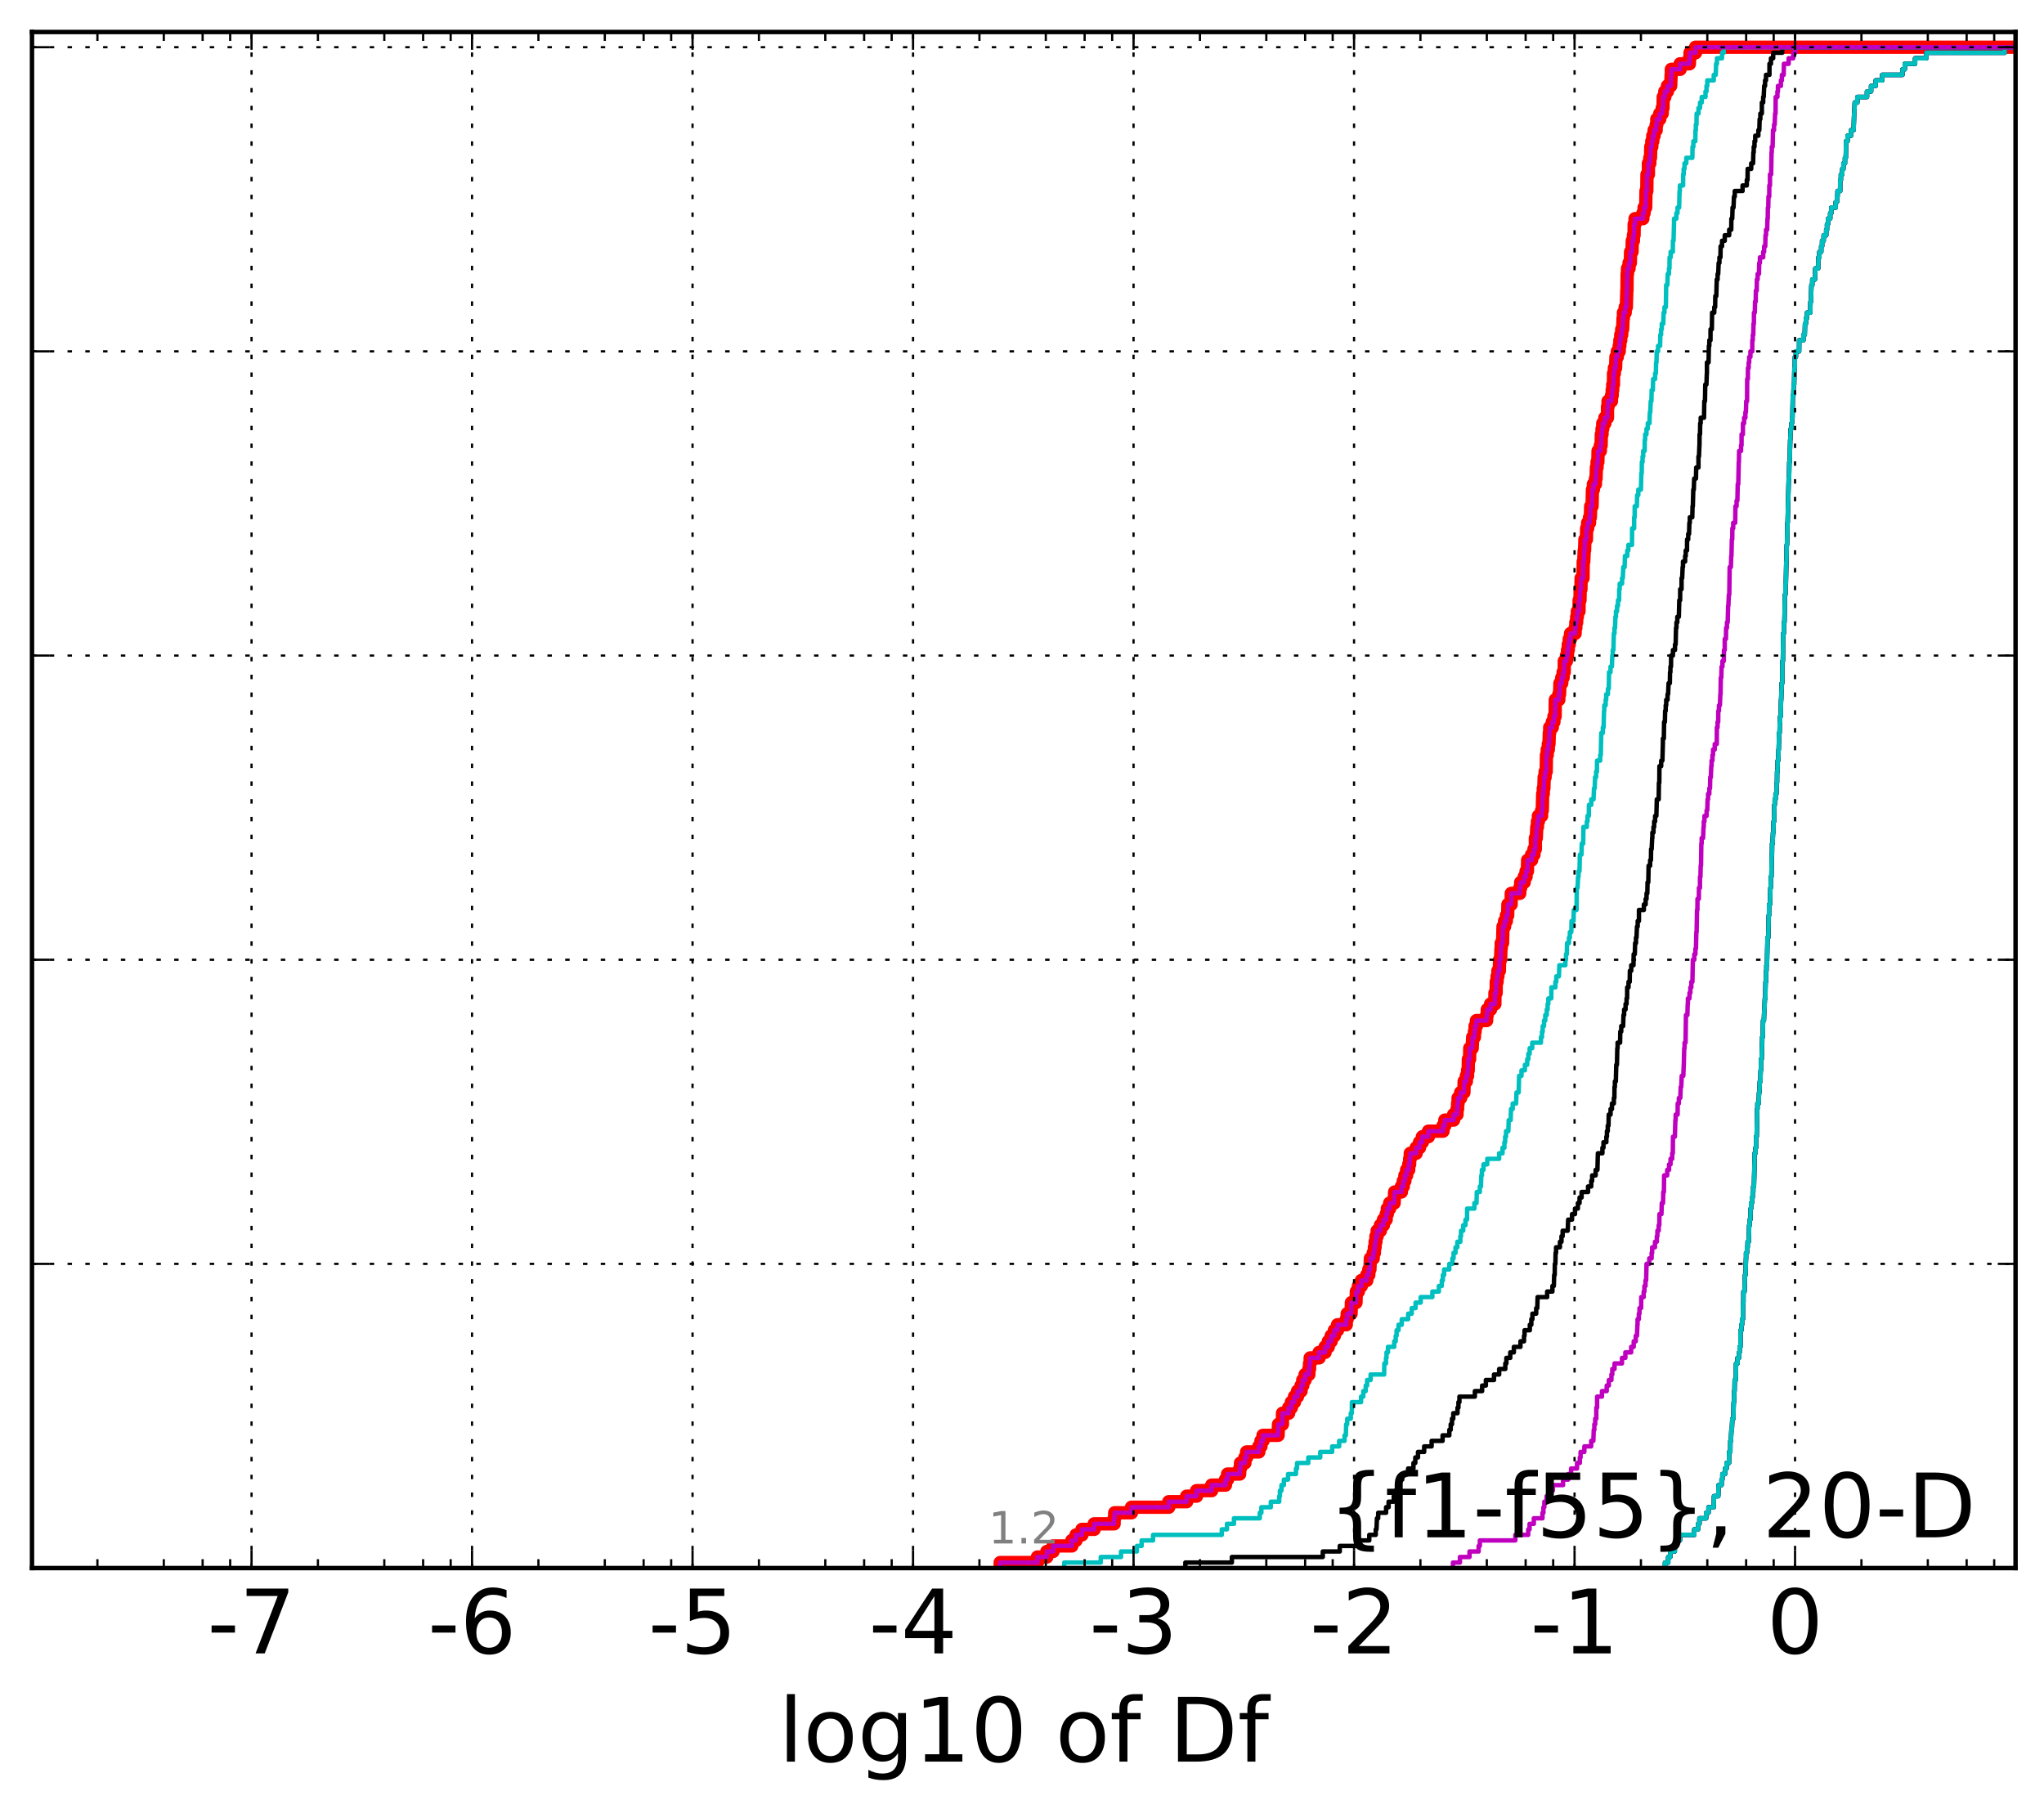 <?xml version="1.0" encoding="utf-8" standalone="no"?>
<!DOCTYPE svg PUBLIC "-//W3C//DTD SVG 1.1//EN"
  "http://www.w3.org/Graphics/SVG/1.1/DTD/svg11.dtd">
<!-- Created with matplotlib (http://matplotlib.org/) -->
<svg height="407pt" version="1.1" viewBox="0 0 460 407" width="460pt" xmlns="http://www.w3.org/2000/svg" xmlns:xlink="http://www.w3.org/1999/xlink">
 <defs>
  <style type="text/css">
*{stroke-linecap:butt;stroke-linejoin:round;stroke-miterlimit:100000;}
  </style>
 </defs>
 <g id="figure_1">
  <g id="patch_1">
   <path d="M 0 407.712 
L 460.8 407.712 
L 460.8 0 
L 0 0 
z
" style="fill:#ffffff;"/>
  </g>
  <g id="axes_1">
   <g id="patch_2">
    <path d="M 7.2 352.8 
L 453.6 352.8 
L 453.6 7.2 
L 7.2 7.2 
z
" style="fill:#ffffff;"/>
   </g>
   <g id="line2d_1">
    <path clip-path="url(#ped9a7d1ee2)" d="M 225.089 352.8 
L 225.089 351.556 
L 233.474 351.556 
L 233.474 350.311 
L 235.588 350.311 
L 235.588 349.067 
L 236.993 349.067 
L 236.993 347.823 
L 241.216 347.823 
L 241.216 346.579 
L 242.16 346.579 
L 242.16 345.334 
L 243.493 345.334 
L 243.493 344.09 
L 246.247 344.09 
L 246.247 342.846 
L 250.73 342.846 
L 250.73 341.601 
L 250.86 341.601 
L 250.86 340.357 
L 254.644 340.357 
L 254.644 339.113 
L 263.031 339.113 
L 263.031 337.869 
L 267.058 337.869 
L 267.058 336.624 
L 269.282 336.624 
L 269.282 335.38 
L 272.69 335.38 
L 272.69 334.136 
L 275.788 334.136 
L 275.788 332.891 
L 276.262 332.891 
L 276.262 331.647 
L 278.985 331.647 
L 278.985 330.403 
L 279.17 330.403 
L 279.17 329.159 
L 280.165 329.159 
L 280.165 327.914 
L 280.549 327.914 
L 280.549 326.67 
L 283.295 326.67 
L 283.295 325.426 
L 283.775 325.426 
L 283.775 324.181 
L 284.237 324.181 
L 284.237 322.937 
L 287.634 322.937 
L 287.724 320.449 
L 288.61 320.449 
L 288.624 317.96 
L 290.012 317.96 
L 290.012 316.716 
L 290.621 316.716 
L 290.621 315.471 
L 291.317 315.471 
L 291.317 314.227 
L 292.001 314.227 
L 292.001 312.983 
L 292.799 312.983 
L 292.799 311.739 
L 293.186 311.739 
L 293.186 310.494 
L 293.711 310.494 
L 293.711 309.25 
L 294.555 309.25 
L 294.555 308.006 
L 294.71 308.006 
L 294.71 306.761 
L 294.852 306.761 
L 294.852 305.517 
L 296.856 305.517 
L 296.856 304.273 
L 298.212 304.273 
L 298.212 303.029 
L 298.937 303.029 
L 298.937 301.784 
L 299.582 301.784 
L 299.582 300.54 
L 300.301 300.54 
L 300.301 299.296 
L 301.013 299.296 
L 301.013 298.051 
L 302.979 298.051 
L 302.979 296.807 
L 303.182 296.807 
L 303.182 295.563 
L 304.059 295.563 
L 304.128 293.074 
L 305.161 293.074 
L 305.245 290.586 
L 305.704 290.586 
L 305.704 289.341 
L 306.371 289.341 
L 306.371 288.097 
L 307.587 288.097 
L 307.587 286.853 
L 308.046 286.853 
L 308.046 285.609 
L 308.298 285.609 
L 308.405 283.12 
L 309.046 283.12 
L 309.046 281.876 
L 309.308 281.876 
L 309.308 280.632 
L 309.464 280.632 
L 309.464 279.387 
L 309.653 279.387 
L 309.653 278.143 
L 309.928 278.143 
L 309.928 276.899 
L 310.654 276.899 
L 310.654 275.654 
L 311.339 275.654 
L 311.339 274.41 
L 311.953 274.41 
L 311.953 273.166 
L 312.214 273.166 
L 312.214 271.922 
L 312.746 271.922 
L 312.746 270.677 
L 313.748 270.677 
L 313.857 268.189 
L 315.383 268.189 
L 315.383 266.944 
L 315.807 266.944 
L 315.807 265.7 
L 316.168 265.7 
L 316.168 264.456 
L 316.552 264.456 
L 316.552 263.212 
L 317.026 263.212 
L 317.026 261.967 
L 317.238 261.967 
L 317.238 260.723 
L 317.381 260.723 
L 317.381 259.479 
L 318.706 259.479 
L 318.706 258.234 
L 319.461 258.234 
L 319.461 256.99 
L 320.107 256.99 
L 320.107 255.746 
L 321.468 255.746 
L 321.468 254.502 
L 324.756 254.502 
L 324.756 253.257 
L 325.155 253.257 
L 325.155 252.013 
L 327.125 252.013 
L 327.125 250.769 
L 327.894 250.769 
L 327.894 249.524 
L 328.026 249.524 
L 328.026 248.28 
L 328.137 248.28 
L 328.137 247.036 
L 328.722 247.036 
L 328.722 245.792 
L 329.456 245.792 
L 329.506 243.303 
L 330.003 243.303 
L 330.003 242.059 
L 330.275 242.059 
L 330.275 240.814 
L 330.424 240.814 
L 330.456 238.326 
L 330.728 238.326 
L 330.767 235.837 
L 331.318 235.837 
L 331.425 233.349 
L 331.82 233.349 
L 331.82 232.104 
L 331.963 232.104 
L 331.963 230.86 
L 332.264 230.86 
L 332.264 229.616 
L 334.566 229.616 
L 334.566 228.372 
L 334.71 228.372 
L 334.71 227.127 
L 335.453 227.127 
L 335.453 225.883 
L 336.422 225.883 
L 336.439 223.394 
L 336.709 223.394 
L 336.727 220.906 
L 336.917 220.906 
L 336.917 219.662 
L 337.103 219.662 
L 337.103 218.417 
L 337.434 218.417 
L 337.476 215.929 
L 337.703 215.929 
L 337.79 213.44 
L 337.847 213.44 
L 337.847 212.196 
L 338.146 212.196 
L 338.252 208.463 
L 338.606 208.463 
L 338.606 207.219 
L 339.006 207.219 
L 339.006 205.974 
L 339.298 205.974 
L 339.354 203.486 
L 340.079 203.486 
L 340.108 200.997 
L 342.018 200.997 
L 342.018 199.753 
L 342.228 199.753 
L 342.228 198.509 
L 343.019 198.509 
L 343.019 197.264 
L 343.436 197.264 
L 343.436 196.02 
L 343.744 196.02 
L 343.791 193.532 
L 344.677 193.532 
L 344.677 192.287 
L 345.219 192.287 
L 345.219 191.043 
L 345.527 191.043 
L 345.529 188.554 
L 345.747 188.554 
L 345.854 186.066 
L 346.003 186.066 
L 346.003 184.822 
L 346.217 184.822 
L 346.217 183.577 
L 346.933 183.577 
L 346.933 182.333 
L 347.091 182.333 
L 347.181 178.6 
L 347.317 178.6 
L 347.317 177.356 
L 347.453 177.356 
L 347.512 174.867 
L 347.723 174.867 
L 347.723 173.623 
L 347.969 173.623 
L 348.029 169.89 
L 348.203 169.89 
L 348.203 168.646 
L 348.447 168.646 
L 348.447 167.402 
L 348.593 167.402 
L 348.674 164.913 
L 348.758 164.913 
L 348.758 163.669 
L 349.341 163.669 
L 349.341 162.424 
L 349.713 162.424 
L 349.713 161.18 
L 349.984 161.18 
L 350.015 157.447 
L 350.809 157.447 
L 350.809 156.203 
L 350.982 156.203 
L 351.062 153.714 
L 351.469 153.714 
L 351.469 152.47 
L 351.779 152.47 
L 351.779 151.226 
L 352.028 151.226 
L 352.042 148.737 
L 352.526 148.737 
L 352.526 147.493 
L 352.764 147.493 
L 352.764 146.249 
L 352.945 146.249 
L 352.945 145.005 
L 353.156 145.005 
L 353.156 143.76 
L 353.45 143.76 
L 353.45 142.516 
L 354.479 142.516 
L 354.479 141.272 
L 354.637 141.272 
L 354.637 140.027 
L 354.832 140.027 
L 354.832 138.783 
L 354.979 138.783 
L 354.979 137.539 
L 355.348 137.539 
L 355.386 135.05 
L 355.574 135.05 
L 355.617 132.562 
L 355.79 132.562 
L 355.827 130.073 
L 356.262 130.073 
L 356.304 126.34 
L 356.424 126.34 
L 356.523 123.852 
L 356.605 123.852 
L 356.686 121.363 
L 357.026 121.363 
L 357.071 118.875 
L 357.295 118.875 
L 357.295 117.63 
L 357.725 117.63 
L 357.725 116.386 
L 357.913 116.386 
L 357.982 113.897 
L 358.292 113.897 
L 358.375 110.165 
L 358.593 110.165 
L 358.593 108.92 
L 359.053 108.92 
L 359.053 107.676 
L 359.19 107.676 
L 359.265 105.187 
L 359.417 105.187 
L 359.417 103.943 
L 359.6 103.943 
L 359.642 101.455 
L 360.158 101.455 
L 360.158 100.21 
L 360.333 100.21 
L 360.378 97.722 
L 360.537 97.722 
L 360.537 96.477 
L 360.7 96.477 
L 360.7 95.233 
L 361.175 95.233 
L 361.175 93.989 
L 361.759 93.989 
L 361.767 91.5 
L 361.893 91.5 
L 361.893 90.256 
L 362.653 90.256 
L 362.653 89.012 
L 362.819 89.012 
L 362.819 87.767 
L 362.942 87.767 
L 362.942 86.523 
L 363.107 86.523 
L 363.119 84.035 
L 363.312 84.035 
L 363.312 82.79 
L 363.587 82.79 
L 363.667 80.302 
L 363.976 80.302 
L 363.976 79.057 
L 364.405 79.057 
L 364.405 77.813 
L 364.547 77.813 
L 364.547 76.569 
L 364.744 76.569 
L 364.744 75.325 
L 364.965 75.325 
L 364.965 74.08 
L 365.168 74.08 
L 365.27 71.592 
L 365.349 71.592 
L 365.349 70.347 
L 365.746 70.347 
L 365.746 69.103 
L 366.006 69.103 
L 366.115 65.37 
L 366.149 65.37 
L 366.185 61.637 
L 366.267 61.637 
L 366.267 60.393 
L 366.614 60.393 
L 366.614 59.149 
L 366.906 59.149 
L 366.96 56.66 
L 367.287 56.66 
L 367.339 54.172 
L 367.596 54.172 
L 367.596 52.927 
L 367.748 52.927 
L 367.771 50.439 
L 367.961 50.439 
L 367.961 49.195 
L 369.726 49.195 
L 369.726 47.95 
L 369.999 47.95 
L 369.999 46.706 
L 370.358 46.706 
L 370.431 42.973 
L 370.613 42.973 
L 370.653 39.24 
L 370.976 39.24 
L 370.977 36.752 
L 371.29 36.752 
L 371.29 35.507 
L 371.442 35.507 
L 371.508 33.019 
L 371.736 33.019 
L 371.736 31.775 
L 371.96 31.775 
L 371.96 30.53 
L 372.261 30.53 
L 372.261 29.286 
L 372.72 29.286 
L 372.72 28.042 
L 372.864 28.042 
L 372.864 26.797 
L 373.529 26.797 
L 373.529 25.553 
L 374.075 25.553 
L 374.075 24.309 
L 374.262 24.309 
L 374.308 21.82 
L 374.667 21.82 
L 374.667 20.576 
L 375.257 20.576 
L 375.257 19.332 
L 375.986 19.332 
L 376.084 16.843 
L 376.132 16.843 
L 376.132 15.599 
L 378.109 15.599 
L 378.109 14.355 
L 380.2 14.355 
L 380.2 13.11 
L 380.342 13.11 
L 380.342 11.866 
L 381.581 11.866 
L 381.581 10.622 
L 381.581 10.622 
L 453.6 10.622 
L 453.6 10.622 
" style="fill:none;stroke:#ff0000;stroke-linecap:square;stroke-width:3.0;"/>
   </g>
   <g id="line2d_2">
    <path clip-path="url(#ped9a7d1ee2)" d="M 374.709 352.8 
L 374.709 351.556 
L 375.43 351.556 
L 375.43 350.311 
L 375.892 350.311 
L 375.892 349.067 
L 376.905 349.067 
L 376.905 347.823 
L 377.157 347.823 
L 377.157 346.579 
L 378.062 346.579 
L 378.062 345.334 
L 381.297 345.334 
L 381.297 344.09 
L 382.15 344.09 
L 382.15 342.846 
L 382.46 342.846 
L 382.46 341.601 
L 383.964 341.601 
L 383.964 340.357 
L 384.493 340.357 
L 384.493 339.113 
L 385.67 339.113 
L 385.731 336.624 
L 386.684 336.624 
L 386.768 334.136 
L 387.432 334.136 
L 387.432 332.891 
L 387.623 332.891 
L 387.623 331.647 
L 388.219 331.647 
L 388.219 330.403 
L 388.562 330.403 
L 388.562 329.159 
L 389.107 329.159 
L 389.141 326.67 
L 389.403 326.67 
L 389.422 324.181 
L 389.547 324.181 
L 389.649 321.693 
L 389.758 321.693 
L 389.85 319.204 
L 390.094 319.204 
L 390.166 315.471 
L 390.234 315.471 
L 390.295 312.983 
L 390.353 312.983 
L 390.387 310.494 
L 390.63 310.494 
L 390.704 306.761 
L 391.029 306.761 
L 391.029 305.517 
L 391.372 305.517 
L 391.372 304.273 
L 391.499 304.273 
L 391.499 303.029 
L 391.68 303.029 
L 391.71 299.296 
L 391.911 299.296 
L 391.911 298.051 
L 392.047 298.051 
L 392.047 296.807 
L 392.243 296.807 
L 392.277 293.074 
L 392.358 293.074 
L 392.365 290.586 
L 392.602 290.586 
L 392.705 286.853 
L 392.832 286.853 
L 392.93 283.12 
L 392.948 283.12 
L 392.948 281.876 
L 393.162 281.876 
L 393.162 280.632 
L 393.303 280.632 
L 393.303 279.387 
L 393.549 279.387 
L 393.655 275.654 
L 393.756 275.654 
L 393.756 274.41 
L 393.921 274.41 
L 393.976 271.922 
L 394.083 271.922 
L 394.083 270.677 
L 394.27 270.677 
L 394.27 269.433 
L 394.431 269.433 
L 394.431 268.189 
L 394.569 268.189 
L 394.569 266.944 
L 394.731 266.944 
L 394.833 261.967 
L 394.861 261.967 
L 394.866 259.479 
L 395.061 259.479 
L 395.061 258.234 
L 395.195 258.234 
L 395.213 255.746 
L 395.339 255.746 
L 395.448 249.524 
L 395.51 249.524 
L 395.51 248.28 
L 395.787 248.28 
L 395.871 245.792 
L 395.953 245.792 
L 396.05 243.303 
L 396.183 243.303 
L 396.235 240.814 
L 396.294 240.814 
L 396.311 238.326 
L 396.451 238.326 
L 396.552 234.593 
L 396.582 234.593 
L 396.582 233.349 
L 396.701 233.349 
L 396.778 229.616 
L 396.963 229.616 
L 397.038 227.127 
L 397.092 227.127 
L 397.174 224.639 
L 397.287 224.639 
L 397.342 220.906 
L 397.421 220.906 
L 397.454 218.417 
L 397.533 218.417 
L 397.533 217.173 
L 397.662 217.173 
L 397.771 210.952 
L 397.948 210.952 
L 398.052 205.974 
L 398.116 205.974 
L 398.135 203.486 
L 398.34 203.486 
L 398.432 199.753 
L 398.502 199.753 
L 398.551 197.264 
L 398.654 197.264 
L 398.72 192.287 
L 398.786 192.287 
L 398.814 189.799 
L 398.923 189.799 
L 399.017 187.31 
L 399.1 187.31 
L 399.14 184.822 
L 399.254 184.822 
L 399.318 181.089 
L 399.403 181.089 
L 399.403 179.844 
L 399.582 179.844 
L 399.582 178.6 
L 399.789 178.6 
L 399.852 176.112 
L 399.915 176.112 
L 399.937 173.623 
L 400.029 173.623 
L 400.072 171.134 
L 400.186 171.134 
L 400.27 168.646 
L 400.301 168.646 
L 400.376 164.913 
L 400.495 164.913 
L 400.533 162.424 
L 400.618 162.424 
L 400.618 161.18 
L 400.74 161.18 
L 400.828 157.447 
L 400.851 157.447 
L 400.918 154.959 
L 400.962 154.959 
L 400.962 153.714 
L 401.096 153.714 
L 401.129 148.737 
L 401.233 148.737 
L 401.3 142.516 
L 401.443 142.516 
L 401.472 140.027 
L 401.585 140.027 
L 401.685 133.806 
L 401.801 133.806 
L 401.815 131.317 
L 401.913 131.317 
L 401.993 126.34 
L 402.046 126.34 
L 402.104 122.607 
L 402.158 122.607 
L 402.264 117.63 
L 402.311 117.63 
L 402.405 112.653 
L 402.439 112.653 
L 402.542 107.676 
L 402.632 107.676 
L 402.688 103.943 
L 402.773 103.943 
L 402.881 98.966 
L 402.895 98.966 
L 402.996 96.477 
L 403.157 96.477 
L 403.157 95.233 
L 403.285 95.233 
L 403.285 93.989 
L 403.396 93.989 
L 403.466 89.012 
L 403.6 89.012 
L 403.653 86.523 
L 403.772 86.523 
L 403.826 82.79 
L 403.916 82.79 
L 403.944 80.302 
L 404.16 80.302 
L 404.16 79.057 
L 404.881 79.057 
L 404.903 76.569 
L 405.847 76.569 
L 405.847 75.325 
L 406.154 75.325 
L 406.211 72.836 
L 406.415 72.836 
L 406.415 71.592 
L 406.65 71.592 
L 406.65 70.347 
L 407.404 70.347 
L 407.451 67.859 
L 407.555 67.859 
L 407.658 64.126 
L 407.853 64.126 
L 407.853 62.882 
L 408.45 62.882 
L 408.538 60.393 
L 409.177 60.393 
L 409.236 57.905 
L 409.457 57.905 
L 409.457 56.66 
L 409.863 56.66 
L 409.863 55.416 
L 410.058 55.416 
L 410.058 54.172 
L 410.414 54.172 
L 410.414 52.927 
L 410.987 52.927 
L 410.987 51.683 
L 411.168 51.683 
L 411.168 50.439 
L 411.387 50.439 
L 411.387 49.195 
L 411.888 49.195 
L 411.888 47.95 
L 412.129 47.95 
L 412.129 46.706 
L 413.115 46.706 
L 413.115 45.462 
L 413.404 45.462 
L 413.404 44.217 
L 413.537 44.217 
L 413.537 42.973 
L 414.126 42.973 
L 414.13 40.485 
L 414.287 40.485 
L 414.287 39.24 
L 414.603 39.24 
L 414.603 37.996 
L 414.86 37.996 
L 414.86 36.752 
L 415.204 36.752 
L 415.204 35.507 
L 415.395 35.507 
L 415.447 31.775 
L 415.787 31.775 
L 415.787 30.53 
L 416.564 30.53 
L 416.564 29.286 
L 417.158 29.286 
L 417.266 25.553 
L 417.306 25.553 
L 417.415 23.065 
L 417.997 23.065 
L 417.997 21.82 
L 420.162 21.82 
L 420.162 20.576 
L 421.085 20.576 
L 421.085 19.332 
L 422.111 19.332 
L 422.111 18.087 
L 423.585 18.087 
L 423.585 16.843 
L 428.154 16.843 
L 428.154 15.599 
L 428.666 15.599 
L 428.666 14.355 
L 430.99 14.355 
L 430.99 13.11 
L 433.518 13.11 
L 433.518 11.866 
L 451.163 11.866 
L 451.163 10.622 
L 451.163 10.622 
L 453.6 10.622 
L 453.6 10.622 
" style="fill:none;stroke:#00bfbf;stroke-linecap:square;"/>
   </g>
   <g id="line2d_3">
    <path clip-path="url(#ped9a7d1ee2)" d="M 374.709 352.8 
L 374.709 351.556 
L 375.43 351.556 
L 375.43 350.311 
L 375.892 350.311 
L 375.892 349.067 
L 376.905 349.067 
L 376.905 347.823 
L 377.157 347.823 
L 377.157 346.579 
L 378.062 346.579 
L 378.062 345.334 
L 381.297 345.334 
L 381.297 344.09 
L 382.15 344.09 
L 382.15 342.846 
L 382.46 342.846 
L 382.46 341.601 
L 383.964 341.601 
L 383.964 340.357 
L 384.493 340.357 
L 384.493 339.113 
L 385.67 339.113 
L 385.731 336.624 
L 386.684 336.624 
L 386.768 334.136 
L 387.432 334.136 
L 387.432 332.891 
L 387.623 332.891 
L 387.623 331.647 
L 388.219 331.647 
L 388.219 330.403 
L 388.562 330.403 
L 388.562 329.159 
L 389.107 329.159 
L 389.141 326.67 
L 389.403 326.67 
L 389.422 324.181 
L 389.547 324.181 
L 389.649 321.693 
L 389.758 321.693 
L 389.85 319.204 
L 390.094 319.204 
L 390.166 315.471 
L 390.234 315.471 
L 390.295 312.983 
L 390.353 312.983 
L 390.387 310.494 
L 390.63 310.494 
L 390.704 306.761 
L 391.029 306.761 
L 391.029 305.517 
L 391.372 305.517 
L 391.372 304.273 
L 391.499 304.273 
L 391.499 303.029 
L 391.68 303.029 
L 391.71 299.296 
L 391.911 299.296 
L 391.911 298.051 
L 392.047 298.051 
L 392.047 296.807 
L 392.243 296.807 
L 392.277 293.074 
L 392.358 293.074 
L 392.365 290.586 
L 392.602 290.586 
L 392.705 286.853 
L 392.832 286.853 
L 392.93 283.12 
L 392.948 283.12 
L 392.948 281.876 
L 393.162 281.876 
L 393.162 280.632 
L 393.303 280.632 
L 393.303 279.387 
L 393.549 279.387 
L 393.655 275.654 
L 393.756 275.654 
L 393.756 274.41 
L 393.921 274.41 
L 393.976 271.922 
L 394.083 271.922 
L 394.083 270.677 
L 394.27 270.677 
L 394.27 269.433 
L 394.431 269.433 
L 394.431 268.189 
L 394.569 268.189 
L 394.569 266.944 
L 394.731 266.944 
L 394.833 261.967 
L 394.861 261.967 
L 394.866 259.479 
L 395.061 259.479 
L 395.061 258.234 
L 395.195 258.234 
L 395.213 255.746 
L 395.339 255.746 
L 395.448 249.524 
L 395.51 249.524 
L 395.51 248.28 
L 395.787 248.28 
L 395.871 245.792 
L 395.953 245.792 
L 396.05 243.303 
L 396.183 243.303 
L 396.235 240.814 
L 396.294 240.814 
L 396.311 238.326 
L 396.451 238.326 
L 396.552 234.593 
L 396.582 234.593 
L 396.582 233.349 
L 396.701 233.349 
L 396.778 229.616 
L 396.963 229.616 
L 397.038 227.127 
L 397.092 227.127 
L 397.174 224.639 
L 397.287 224.639 
L 397.342 220.906 
L 397.421 220.906 
L 397.454 218.417 
L 397.533 218.417 
L 397.533 217.173 
L 397.662 217.173 
L 397.771 210.952 
L 397.948 210.952 
L 398.052 205.974 
L 398.116 205.974 
L 398.135 203.486 
L 398.34 203.486 
L 398.432 199.753 
L 398.502 199.753 
L 398.551 197.264 
L 398.654 197.264 
L 398.72 192.287 
L 398.786 192.287 
L 398.814 189.799 
L 398.923 189.799 
L 399.017 187.31 
L 399.1 187.31 
L 399.14 184.822 
L 399.254 184.822 
L 399.318 181.089 
L 399.403 181.089 
L 399.403 179.844 
L 399.582 179.844 
L 399.582 178.6 
L 399.789 178.6 
L 399.852 176.112 
L 399.915 176.112 
L 399.937 173.623 
L 400.029 173.623 
L 400.072 171.134 
L 400.186 171.134 
L 400.27 168.646 
L 400.301 168.646 
L 400.376 164.913 
L 400.495 164.913 
L 400.533 162.424 
L 400.618 162.424 
L 400.618 161.18 
L 400.74 161.18 
L 400.828 157.447 
L 400.851 157.447 
L 400.918 154.959 
L 400.962 154.959 
L 400.962 153.714 
L 401.096 153.714 
L 401.129 148.737 
L 401.233 148.737 
L 401.3 142.516 
L 401.443 142.516 
L 401.472 140.027 
L 401.585 140.027 
L 401.685 133.806 
L 401.801 133.806 
L 401.815 131.317 
L 401.913 131.317 
L 401.993 126.34 
L 402.046 126.34 
L 402.104 122.607 
L 402.158 122.607 
L 402.264 117.63 
L 402.311 117.63 
L 402.405 112.653 
L 402.439 112.653 
L 402.542 107.676 
L 402.632 107.676 
L 402.688 103.943 
L 402.773 103.943 
L 402.881 98.966 
L 402.895 98.966 
L 402.996 96.477 
L 403.157 96.477 
L 403.157 95.233 
L 403.285 95.233 
L 403.285 93.989 
L 403.396 93.989 
L 403.466 89.012 
L 403.6 89.012 
L 403.653 86.523 
L 403.772 86.523 
L 403.826 82.79 
L 403.916 82.79 
L 403.944 80.302 
L 404.16 80.302 
L 404.16 79.057 
L 404.881 79.057 
L 404.903 76.569 
L 405.847 76.569 
L 405.847 75.325 
L 406.154 75.325 
L 406.211 72.836 
L 406.415 72.836 
L 406.415 71.592 
L 406.65 71.592 
L 406.65 70.347 
L 407.404 70.347 
L 407.451 67.859 
L 407.555 67.859 
L 407.658 64.126 
L 407.853 64.126 
L 407.853 62.882 
L 408.45 62.882 
L 408.538 60.393 
L 409.177 60.393 
L 409.236 57.905 
L 409.457 57.905 
L 409.457 56.66 
L 409.863 56.66 
L 409.863 55.416 
L 410.058 55.416 
L 410.058 54.172 
L 410.414 54.172 
L 410.414 52.927 
L 410.987 52.927 
L 410.987 51.683 
L 411.168 51.683 
L 411.168 50.439 
L 411.387 50.439 
L 411.387 49.195 
L 411.888 49.195 
L 411.888 47.95 
L 412.129 47.95 
L 412.129 46.706 
L 413.115 46.706 
L 413.115 45.462 
L 413.404 45.462 
L 413.404 44.217 
L 413.537 44.217 
L 413.537 42.973 
L 414.126 42.973 
L 414.13 40.485 
L 414.287 40.485 
L 414.287 39.24 
L 414.603 39.24 
L 414.603 37.996 
L 414.86 37.996 
L 414.86 36.752 
L 415.204 36.752 
L 415.204 35.507 
L 415.395 35.507 
L 415.447 31.775 
L 415.787 31.775 
L 415.787 30.53 
L 416.564 30.53 
L 416.564 29.286 
L 417.158 29.286 
L 417.266 25.553 
L 417.306 25.553 
L 417.415 23.065 
L 417.997 23.065 
L 417.997 21.82 
L 420.162 21.82 
L 420.162 20.576 
L 421.085 20.576 
L 421.085 19.332 
L 422.111 19.332 
L 422.111 18.087 
L 423.585 18.087 
L 423.585 16.843 
L 428.154 16.843 
L 428.154 15.599 
L 428.666 15.599 
L 428.666 14.355 
L 430.99 14.355 
L 430.99 13.11 
L 433.518 13.11 
L 433.518 11.866 
L 451.163 11.866 
L 451.163 10.622 
L 451.163 10.622 
L 453.6 10.622 
L 453.6 10.622 
" style="fill:none;stroke:#bf00bf;stroke-linecap:square;"/>
   </g>
   <g id="line2d_4">
    <path clip-path="url(#ped9a7d1ee2)" d="M 374.709 352.8 
L 374.709 351.556 
L 375.43 351.556 
L 375.43 350.311 
L 375.892 350.311 
L 375.892 349.067 
L 376.905 349.067 
L 376.905 347.823 
L 377.157 347.823 
L 377.157 346.579 
L 378.062 346.579 
L 378.062 345.334 
L 381.297 345.334 
L 381.297 344.09 
L 382.15 344.09 
L 382.15 342.846 
L 382.46 342.846 
L 382.46 341.601 
L 383.964 341.601 
L 383.964 340.357 
L 384.493 340.357 
L 384.493 339.113 
L 385.67 339.113 
L 385.731 336.624 
L 386.684 336.624 
L 386.768 334.136 
L 387.432 334.136 
L 387.432 332.891 
L 387.623 332.891 
L 387.623 331.647 
L 388.219 331.647 
L 388.219 330.403 
L 388.562 330.403 
L 388.562 329.159 
L 389.107 329.159 
L 389.141 326.67 
L 389.403 326.67 
L 389.422 324.181 
L 389.547 324.181 
L 389.649 321.693 
L 389.758 321.693 
L 389.85 319.204 
L 390.094 319.204 
L 390.166 315.471 
L 390.234 315.471 
L 390.295 312.983 
L 390.353 312.983 
L 390.387 310.494 
L 390.63 310.494 
L 390.704 306.761 
L 391.029 306.761 
L 391.029 305.517 
L 391.372 305.517 
L 391.372 304.273 
L 391.499 304.273 
L 391.499 303.029 
L 391.68 303.029 
L 391.71 299.296 
L 391.911 299.296 
L 391.911 298.051 
L 392.047 298.051 
L 392.047 296.807 
L 392.243 296.807 
L 392.277 293.074 
L 392.358 293.074 
L 392.365 290.586 
L 392.602 290.586 
L 392.705 286.853 
L 392.832 286.853 
L 392.93 283.12 
L 392.948 283.12 
L 392.948 281.876 
L 393.162 281.876 
L 393.162 280.632 
L 393.303 280.632 
L 393.303 279.387 
L 393.549 279.387 
L 393.655 275.654 
L 393.756 275.654 
L 393.756 274.41 
L 393.921 274.41 
L 393.976 271.922 
L 394.083 271.922 
L 394.083 270.677 
L 394.27 270.677 
L 394.27 269.433 
L 394.431 269.433 
L 394.431 268.189 
L 394.569 268.189 
L 394.569 266.944 
L 394.731 266.944 
L 394.833 261.967 
L 394.861 261.967 
L 394.866 259.479 
L 395.061 259.479 
L 395.061 258.234 
L 395.195 258.234 
L 395.213 255.746 
L 395.339 255.746 
L 395.448 249.524 
L 395.51 249.524 
L 395.51 248.28 
L 395.787 248.28 
L 395.871 245.792 
L 395.953 245.792 
L 396.05 243.303 
L 396.183 243.303 
L 396.235 240.814 
L 396.294 240.814 
L 396.311 238.326 
L 396.451 238.326 
L 396.552 234.593 
L 396.582 234.593 
L 396.582 233.349 
L 396.701 233.349 
L 396.778 229.616 
L 396.963 229.616 
L 397.038 227.127 
L 397.092 227.127 
L 397.174 224.639 
L 397.287 224.639 
L 397.342 220.906 
L 397.421 220.906 
L 397.454 218.417 
L 397.533 218.417 
L 397.533 217.173 
L 397.662 217.173 
L 397.771 210.952 
L 397.948 210.952 
L 398.052 205.974 
L 398.116 205.974 
L 398.135 203.486 
L 398.34 203.486 
L 398.432 199.753 
L 398.502 199.753 
L 398.551 197.264 
L 398.654 197.264 
L 398.72 192.287 
L 398.786 192.287 
L 398.814 189.799 
L 398.923 189.799 
L 399.017 187.31 
L 399.1 187.31 
L 399.14 184.822 
L 399.254 184.822 
L 399.318 181.089 
L 399.403 181.089 
L 399.403 179.844 
L 399.582 179.844 
L 399.582 178.6 
L 399.789 178.6 
L 399.852 176.112 
L 399.915 176.112 
L 399.937 173.623 
L 400.029 173.623 
L 400.072 171.134 
L 400.186 171.134 
L 400.27 168.646 
L 400.301 168.646 
L 400.376 164.913 
L 400.495 164.913 
L 400.533 162.424 
L 400.618 162.424 
L 400.618 161.18 
L 400.74 161.18 
L 400.828 157.447 
L 400.851 157.447 
L 400.918 154.959 
L 400.962 154.959 
L 400.962 153.714 
L 401.096 153.714 
L 401.129 148.737 
L 401.233 148.737 
L 401.3 142.516 
L 401.443 142.516 
L 401.472 140.027 
L 401.585 140.027 
L 401.685 133.806 
L 401.801 133.806 
L 401.815 131.317 
L 401.913 131.317 
L 401.993 126.34 
L 402.046 126.34 
L 402.104 122.607 
L 402.158 122.607 
L 402.264 117.63 
L 402.311 117.63 
L 402.405 112.653 
L 402.439 112.653 
L 402.542 107.676 
L 402.632 107.676 
L 402.688 103.943 
L 402.773 103.943 
L 402.881 98.966 
L 402.895 98.966 
L 402.996 96.477 
L 403.157 96.477 
L 403.157 95.233 
L 403.285 95.233 
L 403.285 93.989 
L 403.396 93.989 
L 403.466 89.012 
L 403.6 89.012 
L 403.653 86.523 
L 403.772 86.523 
L 403.826 82.79 
L 403.916 82.79 
L 403.944 80.302 
L 404.16 80.302 
L 404.16 79.057 
L 404.881 79.057 
L 404.903 76.569 
L 405.847 76.569 
L 405.847 75.325 
L 406.154 75.325 
L 406.211 72.836 
L 406.415 72.836 
L 406.415 71.592 
L 406.65 71.592 
L 406.65 70.347 
L 407.404 70.347 
L 407.451 67.859 
L 407.555 67.859 
L 407.658 64.126 
L 407.853 64.126 
L 407.853 62.882 
L 408.45 62.882 
L 408.538 60.393 
L 409.177 60.393 
L 409.236 57.905 
L 409.457 57.905 
L 409.457 56.66 
L 409.863 56.66 
L 409.863 55.416 
L 410.058 55.416 
L 410.058 54.172 
L 410.414 54.172 
L 410.414 52.927 
L 410.987 52.927 
L 410.987 51.683 
L 411.168 51.683 
L 411.168 50.439 
L 411.387 50.439 
L 411.387 49.195 
L 411.888 49.195 
L 411.888 47.95 
L 412.129 47.95 
L 412.129 46.706 
L 413.115 46.706 
L 413.115 45.462 
L 413.404 45.462 
L 413.404 44.217 
L 413.537 44.217 
L 413.537 42.973 
L 414.126 42.973 
L 414.13 40.485 
L 414.287 40.485 
L 414.287 39.24 
L 414.603 39.24 
L 414.603 37.996 
L 414.86 37.996 
L 414.86 36.752 
L 415.204 36.752 
L 415.204 35.507 
L 415.395 35.507 
L 415.447 31.775 
L 415.787 31.775 
L 415.787 30.53 
L 416.564 30.53 
L 416.564 29.286 
L 417.158 29.286 
L 417.266 25.553 
L 417.306 25.553 
L 417.415 23.065 
L 417.997 23.065 
L 417.997 21.82 
L 420.162 21.82 
L 420.162 20.576 
L 421.085 20.576 
L 421.085 19.332 
L 422.111 19.332 
L 422.111 18.087 
L 423.585 18.087 
L 423.585 16.843 
L 428.154 16.843 
L 428.154 15.599 
L 428.666 15.599 
L 428.666 14.355 
L 430.99 14.355 
L 430.99 13.11 
L 433.518 13.11 
L 433.518 11.866 
L 451.163 11.866 
L 451.163 10.622 
L 451.163 10.622 
L 453.6 10.622 
L 453.6 10.622 
" style="fill:none;stroke:#000000;stroke-linecap:square;"/>
   </g>
   <g id="line2d_5">
    <path clip-path="url(#ped9a7d1ee2)" d="M 374.709 352.8 
L 374.709 351.556 
L 375.43 351.556 
L 375.43 350.311 
L 375.892 350.311 
L 375.892 349.067 
L 376.905 349.067 
L 376.905 347.823 
L 377.157 347.823 
L 377.157 346.579 
L 378.062 346.579 
L 378.062 345.334 
L 381.297 345.334 
L 381.297 344.09 
L 382.15 344.09 
L 382.15 342.846 
L 382.46 342.846 
L 382.46 341.601 
L 383.964 341.601 
L 383.964 340.357 
L 384.493 340.357 
L 384.493 339.113 
L 385.67 339.113 
L 385.731 336.624 
L 386.684 336.624 
L 386.768 334.136 
L 387.432 334.136 
L 387.432 332.891 
L 387.623 332.891 
L 387.623 331.647 
L 388.219 331.647 
L 388.219 330.403 
L 388.562 330.403 
L 388.562 329.159 
L 389.107 329.159 
L 389.141 326.67 
L 389.403 326.67 
L 389.422 324.181 
L 389.547 324.181 
L 389.649 321.693 
L 389.758 321.693 
L 389.85 319.204 
L 390.094 319.204 
L 390.166 315.471 
L 390.234 315.471 
L 390.295 312.983 
L 390.353 312.983 
L 390.387 310.494 
L 390.63 310.494 
L 390.704 306.761 
L 391.029 306.761 
L 391.029 305.517 
L 391.372 305.517 
L 391.372 304.273 
L 391.499 304.273 
L 391.499 303.029 
L 391.68 303.029 
L 391.71 299.296 
L 391.911 299.296 
L 391.911 298.051 
L 392.047 298.051 
L 392.047 296.807 
L 392.243 296.807 
L 392.277 293.074 
L 392.358 293.074 
L 392.365 290.586 
L 392.602 290.586 
L 392.705 286.853 
L 392.832 286.853 
L 392.93 283.12 
L 392.948 283.12 
L 392.948 281.876 
L 393.162 281.876 
L 393.162 280.632 
L 393.303 280.632 
L 393.303 279.387 
L 393.549 279.387 
L 393.655 275.654 
L 393.756 275.654 
L 393.756 274.41 
L 393.921 274.41 
L 393.976 271.922 
L 394.083 271.922 
L 394.083 270.677 
L 394.27 270.677 
L 394.27 269.433 
L 394.431 269.433 
L 394.431 268.189 
L 394.569 268.189 
L 394.569 266.944 
L 394.731 266.944 
L 394.833 261.967 
L 394.861 261.967 
L 394.866 259.479 
L 395.061 259.479 
L 395.061 258.234 
L 395.195 258.234 
L 395.213 255.746 
L 395.339 255.746 
L 395.448 249.524 
L 395.51 249.524 
L 395.51 248.28 
L 395.787 248.28 
L 395.871 245.792 
L 395.953 245.792 
L 396.05 243.303 
L 396.183 243.303 
L 396.235 240.814 
L 396.294 240.814 
L 396.311 238.326 
L 396.451 238.326 
L 396.552 234.593 
L 396.582 234.593 
L 396.582 233.349 
L 396.701 233.349 
L 396.778 229.616 
L 396.963 229.616 
L 397.038 227.127 
L 397.092 227.127 
L 397.174 224.639 
L 397.287 224.639 
L 397.342 220.906 
L 397.421 220.906 
L 397.454 218.417 
L 397.533 218.417 
L 397.533 217.173 
L 397.662 217.173 
L 397.771 210.952 
L 397.948 210.952 
L 398.052 205.974 
L 398.116 205.974 
L 398.135 203.486 
L 398.34 203.486 
L 398.432 199.753 
L 398.502 199.753 
L 398.551 197.264 
L 398.654 197.264 
L 398.72 192.287 
L 398.786 192.287 
L 398.814 189.799 
L 398.923 189.799 
L 399.017 187.31 
L 399.1 187.31 
L 399.14 184.822 
L 399.254 184.822 
L 399.318 181.089 
L 399.403 181.089 
L 399.403 179.844 
L 399.582 179.844 
L 399.582 178.6 
L 399.789 178.6 
L 399.852 176.112 
L 399.915 176.112 
L 399.937 173.623 
L 400.029 173.623 
L 400.072 171.134 
L 400.186 171.134 
L 400.27 168.646 
L 400.301 168.646 
L 400.376 164.913 
L 400.495 164.913 
L 400.533 162.424 
L 400.618 162.424 
L 400.618 161.18 
L 400.74 161.18 
L 400.828 157.447 
L 400.851 157.447 
L 400.918 154.959 
L 400.962 154.959 
L 400.962 153.714 
L 401.096 153.714 
L 401.129 148.737 
L 401.233 148.737 
L 401.3 142.516 
L 401.443 142.516 
L 401.472 140.027 
L 401.585 140.027 
L 401.685 133.806 
L 401.801 133.806 
L 401.815 131.317 
L 401.913 131.317 
L 401.993 126.34 
L 402.046 126.34 
L 402.104 122.607 
L 402.158 122.607 
L 402.264 117.63 
L 402.311 117.63 
L 402.405 112.653 
L 402.439 112.653 
L 402.542 107.676 
L 402.632 107.676 
L 402.688 103.943 
L 402.773 103.943 
L 402.881 98.966 
L 402.895 98.966 
L 402.996 96.477 
L 403.157 96.477 
L 403.157 95.233 
L 403.285 95.233 
L 403.285 93.989 
L 403.396 93.989 
L 403.466 89.012 
L 403.6 89.012 
L 403.653 86.523 
L 403.772 86.523 
L 403.826 82.79 
L 403.916 82.79 
L 403.944 80.302 
L 404.16 80.302 
L 404.16 79.057 
L 404.881 79.057 
L 404.903 76.569 
L 405.847 76.569 
L 405.847 75.325 
L 406.154 75.325 
L 406.211 72.836 
L 406.415 72.836 
L 406.415 71.592 
L 406.65 71.592 
L 406.65 70.347 
L 407.404 70.347 
L 407.451 67.859 
L 407.555 67.859 
L 407.658 64.126 
L 407.853 64.126 
L 407.853 62.882 
L 408.45 62.882 
L 408.538 60.393 
L 409.177 60.393 
L 409.236 57.905 
L 409.457 57.905 
L 409.457 56.66 
L 409.863 56.66 
L 409.863 55.416 
L 410.058 55.416 
L 410.058 54.172 
L 410.414 54.172 
L 410.414 52.927 
L 410.987 52.927 
L 410.987 51.683 
L 411.168 51.683 
L 411.168 50.439 
L 411.387 50.439 
L 411.387 49.195 
L 411.888 49.195 
L 411.888 47.95 
L 412.129 47.95 
L 412.129 46.706 
L 413.115 46.706 
L 413.115 45.462 
L 413.404 45.462 
L 413.404 44.217 
L 413.537 44.217 
L 413.537 42.973 
L 414.126 42.973 
L 414.13 40.485 
L 414.287 40.485 
L 414.287 39.24 
L 414.603 39.24 
L 414.603 37.996 
L 414.86 37.996 
L 414.86 36.752 
L 415.204 36.752 
L 415.204 35.507 
L 415.395 35.507 
L 415.447 31.775 
L 415.787 31.775 
L 415.787 30.53 
L 416.564 30.53 
L 416.564 29.286 
L 417.158 29.286 
L 417.266 25.553 
L 417.306 25.553 
L 417.415 23.065 
L 417.997 23.065 
L 417.997 21.82 
L 420.162 21.82 
L 420.162 20.576 
L 421.085 20.576 
L 421.085 19.332 
L 422.111 19.332 
L 422.111 18.087 
L 423.585 18.087 
L 423.585 16.843 
L 428.154 16.843 
L 428.154 15.599 
L 428.666 15.599 
L 428.666 14.355 
L 430.99 14.355 
L 430.99 13.11 
L 433.518 13.11 
L 433.518 11.866 
L 451.163 11.866 
L 451.163 10.622 
L 451.163 10.622 
L 453.6 10.622 
L 453.6 10.622 
" style="fill:none;stroke:#00bfbf;stroke-linecap:square;"/>
   </g>
   <g id="line2d_6">
    <path clip-path="url(#ped9a7d1ee2)" d="M 326.989 352.8 
L 326.989 351.556 
L 328.553 351.556 
L 328.553 350.311 
L 330.711 350.311 
L 330.711 349.067 
L 332.762 349.067 
L 332.762 347.823 
L 333.036 347.823 
L 333.036 346.579 
L 341.023 346.579 
L 341.023 345.334 
L 343.921 345.334 
L 343.921 344.09 
L 344.227 344.09 
L 344.227 342.846 
L 345.188 342.846 
L 345.188 341.601 
L 347.132 341.601 
L 347.132 340.357 
L 347.348 340.357 
L 347.348 339.113 
L 347.547 339.113 
L 347.547 337.869 
L 348.055 337.869 
L 348.055 336.624 
L 348.877 336.624 
L 348.877 335.38 
L 349.463 335.38 
L 349.463 334.136 
L 351.768 334.136 
L 351.768 332.891 
L 352.934 332.891 
L 352.934 331.647 
L 353.568 331.647 
L 353.568 330.403 
L 354.91 330.403 
L 354.91 329.159 
L 355.539 329.159 
L 355.539 327.914 
L 355.711 327.914 
L 355.711 326.67 
L 356.557 326.67 
L 356.557 325.426 
L 358.092 325.426 
L 358.092 324.181 
L 358.58 324.181 
L 358.674 321.693 
L 358.806 321.693 
L 358.806 320.449 
L 358.999 320.449 
L 358.999 319.204 
L 359.241 319.204 
L 359.251 316.716 
L 359.425 316.716 
L 359.428 314.227 
L 360.518 314.227 
L 360.518 312.983 
L 361.589 312.983 
L 361.589 311.739 
L 362.065 311.739 
L 362.065 310.494 
L 362.649 310.494 
L 362.649 309.25 
L 362.846 309.25 
L 362.846 308.006 
L 363.349 308.006 
L 363.349 306.761 
L 365.022 306.761 
L 365.022 305.517 
L 365.788 305.517 
L 365.788 304.273 
L 367.088 304.273 
L 367.088 303.029 
L 367.666 303.029 
L 367.666 301.784 
L 368.125 301.784 
L 368.125 300.54 
L 368.397 300.54 
L 368.499 298.051 
L 368.53 298.051 
L 368.53 296.807 
L 368.818 296.807 
L 368.818 295.563 
L 368.965 295.563 
L 368.965 294.319 
L 369.328 294.319 
L 369.367 291.83 
L 369.908 291.83 
L 369.908 290.586 
L 370.075 290.586 
L 370.075 289.341 
L 370.32 289.341 
L 370.32 288.097 
L 370.461 288.097 
L 370.553 284.364 
L 371.165 284.364 
L 371.165 283.12 
L 371.7 283.12 
L 371.7 281.876 
L 371.812 281.876 
L 371.812 280.632 
L 372.45 280.632 
L 372.45 279.387 
L 372.869 279.387 
L 372.869 278.143 
L 372.995 278.143 
L 372.995 276.899 
L 373.287 276.899 
L 373.287 275.654 
L 373.425 275.654 
L 373.455 273.166 
L 373.904 273.166 
L 373.986 270.677 
L 374.266 270.677 
L 374.317 268.189 
L 374.464 268.189 
L 374.508 264.456 
L 375.201 264.456 
L 375.201 263.212 
L 375.621 263.212 
L 375.621 261.967 
L 375.955 261.967 
L 375.955 260.723 
L 376.325 260.723 
L 376.325 259.479 
L 376.463 259.479 
L 376.503 255.746 
L 376.932 255.746 
L 377.037 252.013 
L 377.106 252.013 
L 377.106 250.769 
L 377.543 250.769 
L 377.565 248.28 
L 377.824 248.28 
L 377.824 247.036 
L 378.149 247.036 
L 378.242 244.547 
L 378.363 244.547 
L 378.469 242.059 
L 378.826 242.059 
L 378.928 239.57 
L 378.939 239.57 
L 379.032 235.837 
L 379.112 235.837 
L 379.112 234.593 
L 379.333 234.593 
L 379.421 228.372 
L 379.746 228.372 
L 379.817 225.883 
L 379.859 225.883 
L 379.859 224.639 
L 380.218 224.639 
L 380.218 223.394 
L 380.416 223.394 
L 380.416 222.15 
L 380.631 222.15 
L 380.631 220.906 
L 380.877 220.906 
L 380.976 215.929 
L 381.301 215.929 
L 381.301 214.684 
L 381.551 214.684 
L 381.551 213.44 
L 381.674 213.44 
L 381.759 209.707 
L 381.825 209.707 
L 381.911 204.73 
L 382.002 204.73 
L 382.015 202.242 
L 382.318 202.242 
L 382.345 199.753 
L 382.575 199.753 
L 382.582 197.264 
L 382.692 197.264 
L 382.739 194.776 
L 382.815 194.776 
L 382.882 189.799 
L 382.955 189.799 
L 382.955 188.554 
L 383.278 188.554 
L 383.376 186.066 
L 383.436 186.066 
L 383.436 184.822 
L 383.582 184.822 
L 383.582 183.577 
L 384.066 183.577 
L 384.066 182.333 
L 384.216 182.333 
L 384.295 179.844 
L 384.403 179.844 
L 384.403 178.6 
L 384.683 178.6 
L 384.683 177.356 
L 384.836 177.356 
L 384.89 174.867 
L 385.02 174.867 
L 385.119 172.379 
L 385.192 172.379 
L 385.192 171.134 
L 385.381 171.134 
L 385.381 169.89 
L 385.52 169.89 
L 385.52 168.646 
L 385.899 168.646 
L 385.899 167.402 
L 386.353 167.402 
L 386.378 163.669 
L 386.539 163.669 
L 386.539 162.424 
L 386.683 162.424 
L 386.7 159.936 
L 386.848 159.936 
L 386.848 158.692 
L 387.062 158.692 
L 387.161 156.203 
L 387.204 156.203 
L 387.265 152.47 
L 387.373 152.47 
L 387.439 149.982 
L 387.636 149.982 
L 387.636 148.737 
L 387.941 148.737 
L 387.983 146.249 
L 388.146 146.249 
L 388.15 143.76 
L 388.422 143.76 
L 388.458 141.272 
L 388.646 141.272 
L 388.646 140.027 
L 388.815 140.027 
L 388.913 136.295 
L 388.971 136.295 
L 389.075 133.806 
L 389.169 133.806 
L 389.261 127.585 
L 389.53 127.585 
L 389.614 125.096 
L 389.663 125.096 
L 389.75 121.363 
L 389.841 121.363 
L 389.866 118.875 
L 390.056 118.875 
L 390.056 117.63 
L 390.502 117.63 
L 390.558 113.897 
L 390.815 113.897 
L 390.815 112.653 
L 390.993 112.653 
L 391.078 108.92 
L 391.196 108.92 
L 391.305 103.943 
L 391.338 103.943 
L 391.384 101.455 
L 391.819 101.455 
L 391.819 100.21 
L 391.931 100.21 
L 391.943 97.722 
L 392.239 97.722 
L 392.248 95.233 
L 392.51 95.233 
L 392.51 93.989 
L 392.797 93.989 
L 392.797 92.745 
L 392.916 92.745 
L 392.991 90.256 
L 393.174 90.256 
L 393.203 85.279 
L 393.357 85.279 
L 393.373 82.79 
L 393.538 82.79 
L 393.538 81.546 
L 393.657 81.546 
L 393.657 80.302 
L 393.933 80.302 
L 393.933 79.057 
L 394.341 79.057 
L 394.358 76.569 
L 394.463 76.569 
L 394.463 75.325 
L 394.575 75.325 
L 394.621 72.836 
L 394.714 72.836 
L 394.727 70.347 
L 394.912 70.347 
L 394.977 67.859 
L 395.12 67.859 
L 395.158 65.37 
L 395.352 65.37 
L 395.38 62.882 
L 395.553 62.882 
L 395.553 61.637 
L 395.85 61.637 
L 395.912 59.149 
L 396.07 59.149 
L 396.07 57.905 
L 396.807 57.905 
L 396.807 56.66 
L 397.016 56.66 
L 397.016 55.416 
L 397.268 55.416 
L 397.327 52.927 
L 397.446 52.927 
L 397.446 51.683 
L 397.702 51.683 
L 397.766 49.195 
L 397.832 49.195 
L 397.858 46.706 
L 397.947 46.706 
L 397.99 44.217 
L 398.166 44.217 
L 398.181 41.729 
L 398.33 41.729 
L 398.333 39.24 
L 398.591 39.24 
L 398.686 34.263 
L 398.74 34.263 
L 398.74 33.019 
L 398.933 33.019 
L 399.011 29.286 
L 399.247 29.286 
L 399.247 28.042 
L 399.383 28.042 
L 399.487 25.553 
L 399.585 25.553 
L 399.62 21.82 
L 400.005 21.82 
L 400.005 20.576 
L 400.125 20.576 
L 400.125 19.332 
L 400.791 19.332 
L 400.791 18.087 
L 401.015 18.087 
L 401.015 16.843 
L 401.42 16.843 
L 401.47 14.355 
L 402.538 14.355 
L 402.538 13.11 
L 403.569 13.11 
L 403.569 11.866 
L 404.046 11.866 
L 404.046 10.622 
L 404.046 10.622 
L 453.6 10.622 
L 453.6 10.622 
" style="fill:none;stroke:#bf00bf;stroke-linecap:square;"/>
   </g>
   <g id="line2d_7">
    <path clip-path="url(#ped9a7d1ee2)" d="M 266.764 352.8 
L 266.764 351.556 
L 277.23 351.556 
L 277.23 350.311 
L 297.693 350.311 
L 297.693 349.067 
L 301.514 349.067 
L 301.514 347.823 
L 306.039 347.823 
L 306.039 346.579 
L 308.154 346.579 
L 308.154 345.334 
L 309.61 345.334 
L 309.61 344.09 
L 309.777 344.09 
L 309.88 341.601 
L 310.16 341.601 
L 310.16 340.357 
L 311.938 340.357 
L 311.938 339.113 
L 312.506 339.113 
L 312.506 337.869 
L 313.665 337.869 
L 313.665 336.624 
L 314.005 336.624 
L 314.005 335.38 
L 314.482 335.38 
L 314.482 334.136 
L 314.945 334.136 
L 314.945 332.891 
L 315.568 332.891 
L 315.568 331.647 
L 316.894 331.647 
L 316.894 330.403 
L 318.096 330.403 
L 318.096 329.159 
L 318.511 329.159 
L 318.511 327.914 
L 319.121 327.914 
L 319.121 326.67 
L 320.509 326.67 
L 320.509 325.426 
L 322.186 325.426 
L 322.186 324.181 
L 324.654 324.181 
L 324.654 322.937 
L 326.173 322.937 
L 326.173 321.693 
L 326.481 321.693 
L 326.481 320.449 
L 326.769 320.449 
L 326.769 319.204 
L 327.054 319.204 
L 327.054 317.96 
L 328.008 317.96 
L 328.008 316.716 
L 328.221 316.716 
L 328.221 315.471 
L 328.442 315.471 
L 328.442 314.227 
L 331.918 314.227 
L 331.918 312.983 
L 333.551 312.983 
L 333.551 311.739 
L 334.395 311.739 
L 334.395 310.494 
L 336.222 310.494 
L 336.222 309.25 
L 337.384 309.25 
L 337.384 308.006 
L 338.766 308.006 
L 338.766 306.761 
L 339.007 306.761 
L 339.007 305.517 
L 339.881 305.517 
L 339.881 304.273 
L 340.691 304.273 
L 340.691 303.029 
L 342.175 303.029 
L 342.175 301.784 
L 342.98 301.784 
L 342.98 300.54 
L 343.096 300.54 
L 343.096 299.296 
L 344.285 299.296 
L 344.285 298.051 
L 344.625 298.051 
L 344.625 296.807 
L 344.87 296.807 
L 344.87 295.563 
L 345.719 295.563 
L 345.719 294.319 
L 345.962 294.319 
L 346.037 291.83 
L 348.185 291.83 
L 348.185 290.586 
L 349.37 290.586 
L 349.37 289.341 
L 349.689 289.341 
L 349.767 286.853 
L 349.885 286.853 
L 349.912 284.364 
L 350.036 284.364 
L 350.088 281.876 
L 350.191 281.876 
L 350.191 280.632 
L 351.057 280.632 
L 351.057 279.387 
L 351.413 279.387 
L 351.413 278.143 
L 351.671 278.143 
L 351.671 276.899 
L 352.813 276.899 
L 352.915 274.41 
L 353.783 274.41 
L 353.783 273.166 
L 354.452 273.166 
L 354.452 271.922 
L 355.102 271.922 
L 355.102 270.677 
L 355.477 270.677 
L 355.477 269.433 
L 355.933 269.433 
L 355.933 268.189 
L 357.391 268.189 
L 357.391 266.944 
L 358.105 266.944 
L 358.105 265.7 
L 358.306 265.7 
L 358.306 264.456 
L 359.098 264.456 
L 359.098 263.212 
L 359.499 263.212 
L 359.599 259.479 
L 360.621 259.479 
L 360.621 258.234 
L 360.861 258.234 
L 360.861 256.99 
L 361.508 256.99 
L 361.508 255.746 
L 361.636 255.746 
L 361.636 254.502 
L 361.824 254.502 
L 361.824 253.257 
L 361.991 253.257 
L 362.045 250.769 
L 362.455 250.769 
L 362.455 249.524 
L 362.767 249.524 
L 362.767 248.28 
L 363.196 248.28 
L 363.196 247.036 
L 363.316 247.036 
L 363.338 244.547 
L 363.428 244.547 
L 363.428 243.303 
L 363.639 243.303 
L 363.74 239.57 
L 363.891 239.57 
L 363.971 235.837 
L 364.039 235.837 
L 364.039 234.593 
L 364.6 234.593 
L 364.64 232.104 
L 364.858 232.104 
L 364.858 230.86 
L 365.281 230.86 
L 365.366 228.372 
L 365.51 228.372 
L 365.51 227.127 
L 365.832 227.127 
L 365.832 225.883 
L 366.056 225.883 
L 366.056 224.639 
L 366.178 224.639 
L 366.2 222.15 
L 366.497 222.15 
L 366.497 220.906 
L 366.763 220.906 
L 366.803 218.417 
L 367.113 218.417 
L 367.113 217.173 
L 367.617 217.173 
L 367.657 214.684 
L 367.908 214.684 
L 367.986 212.196 
L 368.176 212.196 
L 368.176 210.952 
L 368.297 210.952 
L 368.398 208.463 
L 368.561 208.463 
L 368.561 207.219 
L 368.844 207.219 
L 368.845 204.73 
L 369.952 204.73 
L 369.952 203.486 
L 370.354 203.486 
L 370.354 202.242 
L 370.553 202.242 
L 370.553 200.997 
L 370.728 200.997 
L 370.778 198.509 
L 370.946 198.509 
L 371.02 194.776 
L 371.36 194.776 
L 371.36 193.532 
L 371.54 193.532 
L 371.577 191.043 
L 371.708 191.043 
L 371.818 188.554 
L 371.866 188.554 
L 371.866 187.31 
L 372.114 187.31 
L 372.114 186.066 
L 372.265 186.066 
L 372.265 184.822 
L 372.479 184.822 
L 372.479 183.577 
L 372.762 183.577 
L 372.863 179.844 
L 373.286 179.844 
L 373.338 176.112 
L 373.425 176.112 
L 373.456 172.379 
L 373.848 172.379 
L 373.848 171.134 
L 374.117 171.134 
L 374.225 167.402 
L 374.234 167.402 
L 374.234 166.157 
L 374.444 166.157 
L 374.503 162.424 
L 374.685 162.424 
L 374.735 159.936 
L 374.865 159.936 
L 374.865 158.692 
L 374.98 158.692 
L 374.98 157.447 
L 375.282 157.447 
L 375.282 156.203 
L 375.404 156.203 
L 375.514 153.714 
L 375.797 153.714 
L 375.84 151.226 
L 375.926 151.226 
L 375.926 149.982 
L 376.057 149.982 
L 376.084 147.493 
L 376.492 147.493 
L 376.492 146.249 
L 376.955 146.249 
L 376.955 145.005 
L 377.099 145.005 
L 377.186 141.272 
L 377.286 141.272 
L 377.286 140.027 
L 377.477 140.027 
L 377.477 138.783 
L 377.82 138.783 
L 377.922 135.05 
L 378.114 135.05 
L 378.126 132.562 
L 378.43 132.562 
L 378.436 130.073 
L 378.573 130.073 
L 378.676 127.585 
L 378.753 127.585 
L 378.753 126.34 
L 379.235 126.34 
L 379.235 125.096 
L 379.37 125.096 
L 379.37 123.852 
L 379.657 123.852 
L 379.677 121.363 
L 379.93 121.363 
L 379.93 120.119 
L 380.124 120.119 
L 380.191 117.63 
L 380.289 117.63 
L 380.289 116.386 
L 380.847 116.386 
L 380.904 113.897 
L 380.972 113.897 
L 381.072 110.165 
L 381.188 110.165 
L 381.272 107.676 
L 381.673 107.676 
L 381.729 105.187 
L 382.238 105.187 
L 382.238 102.699 
L 382.353 102.699 
L 382.45 100.21 
L 382.466 100.21 
L 382.488 97.722 
L 382.588 97.722 
L 382.625 95.233 
L 382.74 95.233 
L 382.74 93.989 
L 383.485 93.989 
L 383.555 90.256 
L 383.704 90.256 
L 383.766 86.523 
L 384.028 86.523 
L 384.119 84.035 
L 384.143 84.035 
L 384.144 81.546 
L 384.505 81.546 
L 384.586 77.813 
L 384.682 77.813 
L 384.682 76.569 
L 384.943 76.569 
L 384.956 74.08 
L 385.251 74.08 
L 385.306 70.347 
L 385.794 70.347 
L 385.794 69.103 
L 385.987 69.103 
L 386.03 66.615 
L 386.253 66.615 
L 386.353 62.882 
L 386.547 62.882 
L 386.547 61.637 
L 386.683 61.637 
L 386.784 59.149 
L 386.956 59.149 
L 386.956 57.905 
L 387.187 57.905 
L 387.222 55.416 
L 387.541 55.416 
L 387.541 54.172 
L 388.155 54.172 
L 388.155 52.927 
L 389.152 52.927 
L 389.152 51.683 
L 389.616 51.683 
L 389.643 49.195 
L 389.839 49.195 
L 389.911 46.706 
L 390.122 46.706 
L 390.232 44.217 
L 390.406 44.217 
L 390.406 42.973 
L 392.163 42.973 
L 392.163 41.729 
L 393.117 41.729 
L 393.117 40.485 
L 393.281 40.485 
L 393.314 37.996 
L 394.109 37.996 
L 394.109 36.752 
L 394.525 36.752 
L 394.595 34.263 
L 394.676 34.263 
L 394.676 33.019 
L 394.849 33.019 
L 394.849 31.775 
L 395.012 31.775 
L 395.012 30.53 
L 395.715 30.53 
L 395.715 29.286 
L 395.932 29.286 
L 396.009 26.797 
L 396.165 26.797 
L 396.165 25.553 
L 396.497 25.553 
L 396.51 23.065 
L 396.803 23.065 
L 396.803 21.82 
L 396.92 21.82 
L 397.029 19.332 
L 397.223 19.332 
L 397.223 18.087 
L 397.434 18.087 
L 397.434 16.843 
L 398.212 16.843 
L 398.219 14.355 
L 398.552 14.355 
L 398.552 13.11 
L 399.051 13.11 
L 399.051 11.866 
L 401.092 11.866 
L 401.092 10.622 
L 401.092 10.622 
L 453.6 10.622 
L 453.6 10.622 
" style="fill:none;stroke:#000000;stroke-linecap:square;"/>
   </g>
   <g id="line2d_8">
    <path clip-path="url(#ped9a7d1ee2)" d="M 239.502 352.8 
L 239.502 351.556 
L 247.725 351.556 
L 247.725 350.311 
L 252.286 350.311 
L 252.286 349.067 
L 255.864 349.067 
L 255.864 347.823 
L 256.922 347.823 
L 256.922 346.579 
L 259.492 346.579 
L 259.492 345.334 
L 274.963 345.334 
L 274.963 344.09 
L 276.133 344.09 
L 276.133 342.846 
L 277.699 342.846 
L 277.699 341.601 
L 283.512 341.601 
L 283.512 340.357 
L 283.869 340.357 
L 283.869 339.113 
L 285.993 339.113 
L 285.993 337.869 
L 287.888 337.869 
L 287.888 336.624 
L 288.045 336.624 
L 288.045 335.38 
L 288.392 335.38 
L 288.392 334.136 
L 288.933 334.136 
L 288.933 332.891 
L 289.88 332.891 
L 289.88 331.647 
L 291.655 331.647 
L 291.655 330.403 
L 291.9 330.403 
L 291.9 329.159 
L 294.428 329.159 
L 294.428 327.914 
L 297.121 327.914 
L 297.121 326.67 
L 299.801 326.67 
L 299.801 325.426 
L 301.375 325.426 
L 301.375 324.181 
L 302.593 324.181 
L 302.593 322.937 
L 302.883 322.937 
L 302.957 320.449 
L 303.185 320.449 
L 303.185 319.204 
L 303.993 319.204 
L 303.993 317.96 
L 304.222 317.96 
L 304.24 315.471 
L 306.308 315.471 
L 306.308 314.227 
L 306.812 314.227 
L 306.812 312.983 
L 307.352 312.983 
L 307.352 311.739 
L 307.668 311.739 
L 307.668 310.494 
L 308.454 310.494 
L 308.454 309.25 
L 311.498 309.25 
L 311.542 306.761 
L 311.917 306.761 
L 311.917 305.517 
L 312.036 305.517 
L 312.036 304.273 
L 312.361 304.273 
L 312.361 303.029 
L 313.765 303.029 
L 313.765 301.784 
L 314.104 301.784 
L 314.104 300.54 
L 314.302 300.54 
L 314.302 299.296 
L 314.737 299.296 
L 314.737 298.051 
L 315.462 298.051 
L 315.462 296.807 
L 316.904 296.807 
L 316.904 295.563 
L 317.708 295.563 
L 317.708 294.319 
L 318.572 294.319 
L 318.572 293.074 
L 319.724 293.074 
L 319.724 291.83 
L 322.349 291.83 
L 322.349 290.586 
L 323.81 290.586 
L 323.81 289.341 
L 324.473 289.341 
L 324.473 288.097 
L 324.714 288.097 
L 324.714 286.853 
L 325 286.853 
L 325 285.609 
L 326.159 285.609 
L 326.159 284.364 
L 326.855 284.364 
L 326.855 283.12 
L 327.121 283.12 
L 327.121 281.876 
L 327.566 281.876 
L 327.566 280.632 
L 327.974 280.632 
L 327.974 279.387 
L 328.652 279.387 
L 328.652 278.143 
L 328.796 278.143 
L 328.796 276.899 
L 329.296 276.899 
L 329.296 275.654 
L 329.804 275.654 
L 329.804 274.41 
L 330.154 274.41 
L 330.177 271.922 
L 331.812 271.922 
L 331.812 270.677 
L 332.29 270.677 
L 332.351 268.189 
L 333.034 268.189 
L 333.034 266.944 
L 333.286 266.944 
L 333.372 264.456 
L 333.499 264.456 
L 333.499 263.212 
L 333.859 263.212 
L 333.859 261.967 
L 334.701 261.967 
L 334.701 260.723 
L 337.377 260.723 
L 337.377 259.479 
L 338.143 259.479 
L 338.143 258.234 
L 338.567 258.234 
L 338.567 256.99 
L 338.736 256.99 
L 338.736 255.746 
L 338.93 255.746 
L 338.93 254.502 
L 339.449 254.502 
L 339.535 252.013 
L 339.977 252.013 
L 340.044 249.524 
L 340.429 249.524 
L 340.429 248.28 
L 341.193 248.28 
L 341.286 245.792 
L 341.769 245.792 
L 341.876 242.059 
L 342.41 242.059 
L 342.41 240.814 
L 343.171 240.814 
L 343.171 239.57 
L 343.694 239.57 
L 343.694 238.326 
L 343.951 238.326 
L 343.951 237.082 
L 344.246 237.082 
L 344.246 235.837 
L 344.823 235.837 
L 344.823 234.593 
L 346.785 234.593 
L 346.785 233.349 
L 347.026 233.349 
L 347.026 232.104 
L 347.183 232.104 
L 347.183 230.86 
L 347.482 230.86 
L 347.482 229.616 
L 347.758 229.616 
L 347.758 228.372 
L 348.094 228.372 
L 348.094 227.127 
L 348.292 227.127 
L 348.292 225.883 
L 348.451 225.883 
L 348.451 224.639 
L 349.112 224.639 
L 349.141 222.15 
L 350.04 222.15 
L 350.04 220.906 
L 350.242 220.906 
L 350.242 219.662 
L 350.837 219.662 
L 350.929 217.173 
L 352.288 217.173 
L 352.288 215.929 
L 352.427 215.929 
L 352.427 214.684 
L 352.608 214.684 
L 352.667 212.196 
L 353.093 212.196 
L 353.093 210.952 
L 353.292 210.952 
L 353.292 209.707 
L 353.624 209.707 
L 353.675 207.219 
L 354.126 207.219 
L 354.178 204.73 
L 354.806 204.73 
L 354.853 199.753 
L 355.036 199.753 
L 355.142 197.264 
L 355.253 197.264 
L 355.253 196.02 
L 355.462 196.02 
L 355.546 192.287 
L 355.911 192.287 
L 355.971 189.799 
L 356.293 189.799 
L 356.35 186.066 
L 357.111 186.066 
L 357.111 184.822 
L 357.271 184.822 
L 357.271 183.577 
L 357.563 183.577 
L 357.587 181.089 
L 358.115 181.089 
L 358.115 179.844 
L 358.626 179.844 
L 358.729 177.356 
L 358.888 177.356 
L 358.967 174.867 
L 359.203 174.867 
L 359.203 173.623 
L 359.386 173.623 
L 359.407 171.134 
L 360.122 171.134 
L 360.122 169.89 
L 360.257 169.89 
L 360.367 164.913 
L 360.718 164.913 
L 360.718 163.669 
L 360.885 163.669 
L 360.984 159.936 
L 361.039 159.936 
L 361.039 158.692 
L 361.354 158.692 
L 361.354 157.447 
L 361.473 157.447 
L 361.473 156.203 
L 361.862 156.203 
L 361.862 154.959 
L 362.052 154.959 
L 362.112 151.226 
L 362.449 151.226 
L 362.449 149.982 
L 362.752 149.982 
L 362.848 147.493 
L 362.941 147.493 
L 362.941 146.249 
L 363.097 146.249 
L 363.192 142.516 
L 363.341 142.516 
L 363.341 141.272 
L 363.464 141.272 
L 363.547 138.783 
L 363.67 138.783 
L 363.67 137.539 
L 363.917 137.539 
L 363.917 136.295 
L 364.128 136.295 
L 364.128 135.05 
L 364.376 135.05 
L 364.404 132.562 
L 364.512 132.562 
L 364.512 131.317 
L 365.042 131.317 
L 365.042 130.073 
L 365.208 130.073 
L 365.318 127.585 
L 365.627 127.585 
L 365.687 125.096 
L 366.211 125.096 
L 366.211 123.852 
L 366.457 123.852 
L 366.457 122.607 
L 367.275 122.607 
L 367.304 118.875 
L 367.76 118.875 
L 367.762 116.386 
L 367.874 116.386 
L 367.89 113.897 
L 368.371 113.897 
L 368.442 111.409 
L 368.702 111.409 
L 368.702 110.165 
L 369.29 110.165 
L 369.383 106.432 
L 369.475 106.432 
L 369.501 103.943 
L 369.66 103.943 
L 369.66 102.699 
L 369.801 102.699 
L 369.801 101.455 
L 370.125 101.455 
L 370.155 98.966 
L 370.241 98.966 
L 370.241 97.722 
L 370.537 97.722 
L 370.537 96.477 
L 370.832 96.477 
L 370.832 95.233 
L 371.211 95.233 
L 371.295 92.745 
L 371.388 92.745 
L 371.499 90.256 
L 371.647 90.256 
L 371.709 87.767 
L 371.972 87.767 
L 372.031 85.279 
L 372.481 85.279 
L 372.481 84.035 
L 372.651 84.035 
L 372.705 81.546 
L 372.79 81.546 
L 372.842 79.057 
L 373.141 79.057 
L 373.141 77.813 
L 373.601 77.813 
L 373.654 75.325 
L 373.826 75.325 
L 373.826 74.08 
L 373.983 74.08 
L 373.983 72.836 
L 374.312 72.836 
L 374.401 70.347 
L 374.587 70.347 
L 374.587 69.103 
L 374.9 69.103 
L 374.97 64.126 
L 375.246 64.126 
L 375.317 61.637 
L 375.598 61.637 
L 375.598 60.393 
L 375.716 60.393 
L 375.742 57.905 
L 375.977 57.905 
L 375.977 56.66 
L 376.468 56.66 
L 376.488 54.172 
L 376.629 54.172 
L 376.732 50.439 
L 376.741 50.439 
L 376.741 49.195 
L 377.255 49.195 
L 377.255 47.95 
L 377.524 47.95 
L 377.524 46.706 
L 377.886 46.706 
L 377.982 42.973 
L 378.051 42.973 
L 378.051 41.729 
L 378.779 41.729 
L 378.794 39.24 
L 378.912 39.24 
L 378.912 37.996 
L 379.096 37.996 
L 379.096 36.752 
L 379.496 36.752 
L 379.496 35.507 
L 380.863 35.507 
L 380.903 33.019 
L 381.087 33.019 
L 381.087 31.775 
L 381.535 31.775 
L 381.568 29.286 
L 381.652 29.286 
L 381.652 28.042 
L 381.793 28.042 
L 381.827 25.553 
L 382.242 25.553 
L 382.242 24.309 
L 382.589 24.309 
L 382.589 23.065 
L 382.97 23.065 
L 382.97 21.82 
L 383.822 21.82 
L 383.822 20.576 
L 384.046 20.576 
L 384.046 19.332 
L 384.221 19.332 
L 384.221 18.087 
L 385.675 18.087 
L 385.675 16.843 
L 386.129 16.843 
L 386.202 14.355 
L 386.395 14.355 
L 386.395 13.11 
L 387.54 13.11 
L 387.54 11.866 
L 387.921 11.866 
L 387.921 10.622 
L 387.921 10.622 
L 453.6 10.622 
L 453.6 10.622 
" style="fill:none;stroke:#00bfbf;stroke-linecap:square;"/>
   </g>
   <g id="line2d_9">
    <path clip-path="url(#ped9a7d1ee2)" d="M 225.089 352.8 
L 225.089 351.556 
L 233.474 351.556 
L 233.474 350.311 
L 235.588 350.311 
L 235.588 349.067 
L 236.993 349.067 
L 236.993 347.823 
L 241.216 347.823 
L 241.216 346.579 
L 242.16 346.579 
L 242.16 345.334 
L 243.493 345.334 
L 243.493 344.09 
L 246.247 344.09 
L 246.247 342.846 
L 250.73 342.846 
L 250.73 341.601 
L 250.86 341.601 
L 250.86 340.357 
L 254.644 340.357 
L 254.644 339.113 
L 263.031 339.113 
L 263.031 337.869 
L 267.058 337.869 
L 267.058 336.624 
L 269.282 336.624 
L 269.282 335.38 
L 272.69 335.38 
L 272.69 334.136 
L 275.788 334.136 
L 275.788 332.891 
L 276.262 332.891 
L 276.262 331.647 
L 278.985 331.647 
L 278.985 330.403 
L 279.17 330.403 
L 279.17 329.159 
L 280.165 329.159 
L 280.165 327.914 
L 280.549 327.914 
L 280.549 326.67 
L 283.295 326.67 
L 283.295 325.426 
L 283.775 325.426 
L 283.775 324.181 
L 284.237 324.181 
L 284.237 322.937 
L 287.634 322.937 
L 287.724 320.449 
L 288.61 320.449 
L 288.624 317.96 
L 290.012 317.96 
L 290.012 316.716 
L 290.621 316.716 
L 290.621 315.471 
L 291.317 315.471 
L 291.317 314.227 
L 292.001 314.227 
L 292.001 312.983 
L 292.799 312.983 
L 292.799 311.739 
L 293.186 311.739 
L 293.186 310.494 
L 293.711 310.494 
L 293.711 309.25 
L 294.555 309.25 
L 294.555 308.006 
L 294.71 308.006 
L 294.71 306.761 
L 294.852 306.761 
L 294.852 305.517 
L 296.856 305.517 
L 296.856 304.273 
L 298.213 304.273 
L 298.213 303.029 
L 298.937 303.029 
L 298.937 301.784 
L 299.582 301.784 
L 299.582 300.54 
L 300.301 300.54 
L 300.301 299.296 
L 301.013 299.296 
L 301.013 298.051 
L 302.979 298.051 
L 302.979 296.807 
L 303.182 296.807 
L 303.182 295.563 
L 304.059 295.563 
L 304.128 293.074 
L 305.161 293.074 
L 305.245 290.586 
L 305.704 290.586 
L 305.704 289.341 
L 306.371 289.341 
L 306.371 288.097 
L 307.587 288.097 
L 307.587 286.853 
L 308.046 286.853 
L 308.046 285.609 
L 308.298 285.609 
L 308.405 283.12 
L 309.046 283.12 
L 309.046 281.876 
L 309.308 281.876 
L 309.308 280.632 
L 309.464 280.632 
L 309.464 279.387 
L 309.653 279.387 
L 309.653 278.143 
L 309.928 278.143 
L 309.928 276.899 
L 310.654 276.899 
L 310.654 275.654 
L 311.339 275.654 
L 311.339 274.41 
L 311.953 274.41 
L 311.953 273.166 
L 312.214 273.166 
L 312.214 271.922 
L 312.746 271.922 
L 312.746 270.677 
L 313.748 270.677 
L 313.857 268.189 
L 315.383 268.189 
L 315.383 266.944 
L 315.807 266.944 
L 315.807 265.7 
L 316.168 265.7 
L 316.168 264.456 
L 316.552 264.456 
L 316.552 263.212 
L 317.026 263.212 
L 317.026 261.967 
L 317.238 261.967 
L 317.238 260.723 
L 317.391 260.723 
L 317.391 259.479 
L 318.706 259.479 
L 318.706 258.234 
L 319.461 258.234 
L 319.461 256.99 
L 320.107 256.99 
L 320.107 255.746 
L 321.468 255.746 
L 321.468 254.502 
L 324.756 254.502 
L 324.756 253.257 
L 325.155 253.257 
L 325.155 252.013 
L 327.125 252.013 
L 327.125 250.769 
L 327.894 250.769 
L 327.894 249.524 
L 328.026 249.524 
L 328.026 248.28 
L 328.137 248.28 
L 328.137 247.036 
L 328.722 247.036 
L 328.722 245.792 
L 329.456 245.792 
L 329.506 243.303 
L 330.003 243.303 
L 330.003 242.059 
L 330.275 242.059 
L 330.275 240.814 
L 330.424 240.814 
L 330.456 238.326 
L 330.728 238.326 
L 330.767 235.837 
L 331.318 235.837 
L 331.425 233.349 
L 331.82 233.349 
L 331.82 232.104 
L 331.963 232.104 
L 331.963 230.86 
L 332.264 230.86 
L 332.264 229.616 
L 334.566 229.616 
L 334.566 228.372 
L 334.71 228.372 
L 334.71 227.127 
L 335.453 227.127 
L 335.453 225.883 
L 336.422 225.883 
L 336.439 223.394 
L 336.709 223.394 
L 336.727 220.906 
L 336.917 220.906 
L 336.917 219.662 
L 337.103 219.662 
L 337.103 218.417 
L 337.434 218.417 
L 337.476 215.929 
L 337.703 215.929 
L 337.79 213.44 
L 337.847 213.44 
L 337.847 212.196 
L 338.146 212.196 
L 338.252 208.463 
L 338.606 208.463 
L 338.606 207.219 
L 339.006 207.219 
L 339.006 205.974 
L 339.298 205.974 
L 339.354 203.486 
L 340.079 203.486 
L 340.108 200.997 
L 342.018 200.997 
L 342.018 199.753 
L 342.228 199.753 
L 342.228 198.509 
L 343.019 198.509 
L 343.019 197.264 
L 343.436 197.264 
L 343.436 196.02 
L 343.744 196.02 
L 343.791 193.532 
L 344.677 193.532 
L 344.677 192.287 
L 345.219 192.287 
L 345.219 191.043 
L 345.527 191.043 
L 345.529 188.554 
L 345.747 188.554 
L 345.854 186.066 
L 346.003 186.066 
L 346.003 184.822 
L 346.217 184.822 
L 346.217 183.577 
L 346.933 183.577 
L 346.933 182.333 
L 347.091 182.333 
L 347.183 178.6 
L 347.317 178.6 
L 347.317 177.356 
L 347.453 177.356 
L 347.512 174.867 
L 347.723 174.867 
L 347.723 173.623 
L 347.969 173.623 
L 348.029 169.89 
L 348.203 169.89 
L 348.203 168.646 
L 348.447 168.646 
L 348.447 167.402 
L 348.593 167.402 
L 348.674 164.913 
L 348.758 164.913 
L 348.758 163.669 
L 349.341 163.669 
L 349.341 162.424 
L 349.713 162.424 
L 349.713 161.18 
L 349.984 161.18 
L 350.015 157.447 
L 350.809 157.447 
L 350.809 156.203 
L 350.982 156.203 
L 351.069 153.714 
L 351.469 153.714 
L 351.469 152.47 
L 351.779 152.47 
L 351.779 151.226 
L 352.028 151.226 
L 352.042 148.737 
L 352.526 148.737 
L 352.526 147.493 
L 352.764 147.493 
L 352.764 146.249 
L 352.945 146.249 
L 352.945 145.005 
L 353.156 145.005 
L 353.156 143.76 
L 353.45 143.76 
L 353.45 142.516 
L 354.479 142.516 
L 354.479 141.272 
L 354.637 141.272 
L 354.637 140.027 
L 354.832 140.027 
L 354.832 138.783 
L 354.979 138.783 
L 354.979 137.539 
L 355.348 137.539 
L 355.386 135.05 
L 355.574 135.05 
L 355.617 132.562 
L 355.79 132.562 
L 355.827 130.073 
L 356.262 130.073 
L 356.304 126.34 
L 356.424 126.34 
L 356.523 123.852 
L 356.605 123.852 
L 356.686 121.363 
L 357.026 121.363 
L 357.071 118.875 
L 357.295 118.875 
L 357.295 117.63 
L 357.725 117.63 
L 357.725 116.386 
L 357.913 116.386 
L 357.982 113.897 
L 358.292 113.897 
L 358.375 110.165 
L 358.593 110.165 
L 358.593 108.92 
L 359.053 108.92 
L 359.053 107.676 
L 359.19 107.676 
L 359.265 105.187 
L 359.417 105.187 
L 359.417 103.943 
L 359.6 103.943 
L 359.642 101.455 
L 360.158 101.455 
L 360.158 100.21 
L 360.333 100.21 
L 360.378 97.722 
L 360.537 97.722 
L 360.537 96.477 
L 360.7 96.477 
L 360.7 95.233 
L 361.175 95.233 
L 361.175 93.989 
L 361.759 93.989 
L 361.767 91.5 
L 361.893 91.5 
L 361.893 90.256 
L 362.653 90.256 
L 362.653 89.012 
L 362.819 89.012 
L 362.819 87.767 
L 362.942 87.767 
L 362.942 86.523 
L 363.107 86.523 
L 363.119 84.035 
L 363.312 84.035 
L 363.312 82.79 
L 363.587 82.79 
L 363.667 80.302 
L 363.976 80.302 
L 363.976 79.057 
L 364.405 79.057 
L 364.405 77.813 
L 364.547 77.813 
L 364.547 76.569 
L 364.744 76.569 
L 364.744 75.325 
L 364.965 75.325 
L 364.965 74.08 
L 365.168 74.08 
L 365.27 71.592 
L 365.349 71.592 
L 365.349 70.347 
L 365.746 70.347 
L 365.746 69.103 
L 366.006 69.103 
L 366.115 65.37 
L 366.149 65.37 
L 366.185 61.637 
L 366.267 61.637 
L 366.267 60.393 
L 366.614 60.393 
L 366.614 59.149 
L 366.906 59.149 
L 366.96 56.66 
L 367.287 56.66 
L 367.339 54.172 
L 367.596 54.172 
L 367.596 52.927 
L 367.748 52.927 
L 367.771 50.439 
L 367.961 50.439 
L 367.961 49.195 
L 369.726 49.195 
L 369.726 47.95 
L 369.999 47.95 
L 369.999 46.706 
L 370.358 46.706 
L 370.431 42.973 
L 370.613 42.973 
L 370.653 39.24 
L 370.976 39.24 
L 370.977 36.752 
L 371.29 36.752 
L 371.29 35.507 
L 371.442 35.507 
L 371.508 33.019 
L 371.736 33.019 
L 371.736 31.775 
L 371.96 31.775 
L 371.96 30.53 
L 372.261 30.53 
L 372.261 29.286 
L 372.72 29.286 
L 372.72 28.042 
L 372.864 28.042 
L 372.864 26.797 
L 373.529 26.797 
L 373.529 25.553 
L 374.075 25.553 
L 374.075 24.309 
L 374.262 24.309 
L 374.308 21.82 
L 374.667 21.82 
L 374.667 20.576 
L 375.257 20.576 
L 375.257 19.332 
L 375.986 19.332 
L 376.084 16.843 
L 376.132 16.843 
L 376.132 15.599 
L 378.109 15.599 
L 378.109 14.355 
L 380.2 14.355 
L 380.2 13.11 
L 380.342 13.11 
L 380.342 11.866 
L 381.581 11.866 
L 381.581 10.622 
L 381.581 10.622 
L 453.6 10.622 
L 453.6 10.622 
" style="fill:none;stroke:#bf00bf;stroke-linecap:square;"/>
   </g>
   <g id="patch_3">
    <path d="M 7.2 7.2 
L 453.6 7.2 
" style="fill:none;stroke:#000000;stroke-linecap:square;stroke-linejoin:miter;"/>
   </g>
   <g id="patch_4">
    <path d="M 453.6 352.8 
L 453.6 7.2 
" style="fill:none;stroke:#000000;stroke-linecap:square;stroke-linejoin:miter;"/>
   </g>
   <g id="patch_5">
    <path d="M 7.2 352.8 
L 453.6 352.8 
" style="fill:none;stroke:#000000;stroke-linecap:square;stroke-linejoin:miter;"/>
   </g>
   <g id="patch_6">
    <path d="M 7.2 352.8 
L 7.2 7.2 
" style="fill:none;stroke:#000000;stroke-linecap:square;stroke-linejoin:miter;"/>
   </g>
   <g id="matplotlib.axis_1">
    <g id="xtick_1">
     <g id="line2d_10">
      <path clip-path="url(#ped9a7d1ee2)" d="M 56.609 352.8 
L 56.609 7.2 
" style="fill:none;stroke:#000000;stroke-dasharray:1,3;stroke-dashoffset:0.0;stroke-width:0.5;"/>
     </g>
     <g id="line2d_11">
      <defs>
       <path d="M 0 0 
L 0 -4 
" id="m84dbdbac6e" style="stroke:#000000;stroke-width:0.5;"/>
      </defs>
      <g>
       <use style="stroke:#000000;stroke-width:0.5;" x="56.609" xlink:href="#m84dbdbac6e" y="352.8"/>
      </g>
     </g>
     <g id="line2d_12">
      <defs>
       <path d="M 0 0 
L 0 4 
" id="m5efc1e119e" style="stroke:#000000;stroke-width:0.5;"/>
      </defs>
      <g>
       <use style="stroke:#000000;stroke-width:0.5;" x="56.609" xlink:href="#m5efc1e119e" y="7.2"/>
      </g>
     </g>
     <g id="text_1">
      <!-- -7 -->
      <defs>
       <path d="M 4.891 31.391 
L 31.203 31.391 
L 31.203 23.391 
L 4.891 23.391 
z
" id="BitstreamVeraSans-Roman-2d"/>
       <path d="M 8.203 72.906 
L 55.078 72.906 
L 55.078 68.703 
L 28.609 0 
L 18.312 0 
L 43.219 64.594 
L 8.203 64.594 
z
" id="BitstreamVeraSans-Roman-37"/>
      </defs>
      <g transform="translate(46.639 371.997)scale(0.2 -0.2)">
       <use xlink:href="#BitstreamVeraSans-Roman-2d"/>
       <use x="36.084" xlink:href="#BitstreamVeraSans-Roman-37"/>
      </g>
     </g>
    </g>
    <g id="xtick_2">
     <g id="line2d_13">
      <path clip-path="url(#ped9a7d1ee2)" d="M 106.233 352.8 
L 106.233 7.2 
" style="fill:none;stroke:#000000;stroke-dasharray:1,3;stroke-dashoffset:0.0;stroke-width:0.5;"/>
     </g>
     <g id="line2d_14">
      <g>
       <use style="stroke:#000000;stroke-width:0.5;" x="106.233" xlink:href="#m84dbdbac6e" y="352.8"/>
      </g>
     </g>
     <g id="line2d_15">
      <g>
       <use style="stroke:#000000;stroke-width:0.5;" x="106.233" xlink:href="#m5efc1e119e" y="7.2"/>
      </g>
     </g>
     <g id="text_2">
      <!-- -6 -->
      <defs>
       <path d="M 33.016 40.375 
Q 26.375 40.375 22.484 35.828 
Q 18.609 31.297 18.609 23.391 
Q 18.609 15.531 22.484 10.953 
Q 26.375 6.391 33.016 6.391 
Q 39.656 6.391 43.531 10.953 
Q 47.406 15.531 47.406 23.391 
Q 47.406 31.297 43.531 35.828 
Q 39.656 40.375 33.016 40.375 
M 52.594 71.297 
L 52.594 62.312 
Q 48.875 64.062 45.094 64.984 
Q 41.312 65.922 37.594 65.922 
Q 27.828 65.922 22.672 59.328 
Q 17.531 52.734 16.797 39.406 
Q 19.672 43.656 24.016 45.922 
Q 28.375 48.188 33.594 48.188 
Q 44.578 48.188 50.953 41.516 
Q 57.328 34.859 57.328 23.391 
Q 57.328 12.156 50.688 5.359 
Q 44.047 -1.422 33.016 -1.422 
Q 20.359 -1.422 13.672 8.266 
Q 6.984 17.969 6.984 36.375 
Q 6.984 53.656 15.188 63.938 
Q 23.391 74.219 37.203 74.219 
Q 40.922 74.219 44.703 73.484 
Q 48.484 72.75 52.594 71.297 
" id="BitstreamVeraSans-Roman-36"/>
      </defs>
      <g transform="translate(96.263 371.997)scale(0.2 -0.2)">
       <use xlink:href="#BitstreamVeraSans-Roman-2d"/>
       <use x="36.084" xlink:href="#BitstreamVeraSans-Roman-36"/>
      </g>
     </g>
    </g>
    <g id="xtick_3">
     <g id="line2d_16">
      <path clip-path="url(#ped9a7d1ee2)" d="M 155.857 352.8 
L 155.857 7.2 
" style="fill:none;stroke:#000000;stroke-dasharray:1,3;stroke-dashoffset:0.0;stroke-width:0.5;"/>
     </g>
     <g id="line2d_17">
      <g>
       <use style="stroke:#000000;stroke-width:0.5;" x="155.857" xlink:href="#m84dbdbac6e" y="352.8"/>
      </g>
     </g>
     <g id="line2d_18">
      <g>
       <use style="stroke:#000000;stroke-width:0.5;" x="155.857" xlink:href="#m5efc1e119e" y="7.2"/>
      </g>
     </g>
     <g id="text_3">
      <!-- -5 -->
      <defs>
       <path d="M 10.797 72.906 
L 49.516 72.906 
L 49.516 64.594 
L 19.828 64.594 
L 19.828 46.734 
Q 21.969 47.469 24.109 47.828 
Q 26.266 48.188 28.422 48.188 
Q 40.625 48.188 47.75 41.5 
Q 54.891 34.812 54.891 23.391 
Q 54.891 11.625 47.562 5.094 
Q 40.234 -1.422 26.906 -1.422 
Q 22.312 -1.422 17.547 -0.641 
Q 12.797 0.141 7.719 1.703 
L 7.719 11.625 
Q 12.109 9.234 16.797 8.062 
Q 21.484 6.891 26.703 6.891 
Q 35.156 6.891 40.078 11.328 
Q 45.016 15.766 45.016 23.391 
Q 45.016 31 40.078 35.438 
Q 35.156 39.891 26.703 39.891 
Q 22.75 39.891 18.812 39.016 
Q 14.891 38.141 10.797 36.281 
z
" id="BitstreamVeraSans-Roman-35"/>
      </defs>
      <g transform="translate(145.887 371.997)scale(0.2 -0.2)">
       <use xlink:href="#BitstreamVeraSans-Roman-2d"/>
       <use x="36.084" xlink:href="#BitstreamVeraSans-Roman-35"/>
      </g>
     </g>
    </g>
    <g id="xtick_4">
     <g id="line2d_19">
      <path clip-path="url(#ped9a7d1ee2)" d="M 205.481 352.8 
L 205.481 7.2 
" style="fill:none;stroke:#000000;stroke-dasharray:1,3;stroke-dashoffset:0.0;stroke-width:0.5;"/>
     </g>
     <g id="line2d_20">
      <g>
       <use style="stroke:#000000;stroke-width:0.5;" x="205.481" xlink:href="#m84dbdbac6e" y="352.8"/>
      </g>
     </g>
     <g id="line2d_21">
      <g>
       <use style="stroke:#000000;stroke-width:0.5;" x="205.481" xlink:href="#m5efc1e119e" y="7.2"/>
      </g>
     </g>
     <g id="text_4">
      <!-- -4 -->
      <defs>
       <path d="M 37.797 64.312 
L 12.891 25.391 
L 37.797 25.391 
z
M 35.203 72.906 
L 47.609 72.906 
L 47.609 25.391 
L 58.016 25.391 
L 58.016 17.188 
L 47.609 17.188 
L 47.609 0 
L 37.797 0 
L 37.797 17.188 
L 4.891 17.188 
L 4.891 26.703 
z
" id="BitstreamVeraSans-Roman-34"/>
      </defs>
      <g transform="translate(195.511 371.997)scale(0.2 -0.2)">
       <use xlink:href="#BitstreamVeraSans-Roman-2d"/>
       <use x="36.084" xlink:href="#BitstreamVeraSans-Roman-34"/>
      </g>
     </g>
    </g>
    <g id="xtick_5">
     <g id="line2d_22">
      <path clip-path="url(#ped9a7d1ee2)" d="M 255.105 352.8 
L 255.105 7.2 
" style="fill:none;stroke:#000000;stroke-dasharray:1,3;stroke-dashoffset:0.0;stroke-width:0.5;"/>
     </g>
     <g id="line2d_23">
      <g>
       <use style="stroke:#000000;stroke-width:0.5;" x="255.105" xlink:href="#m84dbdbac6e" y="352.8"/>
      </g>
     </g>
     <g id="line2d_24">
      <g>
       <use style="stroke:#000000;stroke-width:0.5;" x="255.105" xlink:href="#m5efc1e119e" y="7.2"/>
      </g>
     </g>
     <g id="text_5">
      <!-- -3 -->
      <defs>
       <path d="M 40.578 39.312 
Q 47.656 37.797 51.625 33 
Q 55.609 28.219 55.609 21.188 
Q 55.609 10.406 48.188 4.484 
Q 40.766 -1.422 27.094 -1.422 
Q 22.516 -1.422 17.656 -0.516 
Q 12.797 0.391 7.625 2.203 
L 7.625 11.719 
Q 11.719 9.328 16.594 8.109 
Q 21.484 6.891 26.812 6.891 
Q 36.078 6.891 40.938 10.547 
Q 45.797 14.203 45.797 21.188 
Q 45.797 27.641 41.281 31.266 
Q 36.766 34.906 28.719 34.906 
L 20.219 34.906 
L 20.219 43.016 
L 29.109 43.016 
Q 36.375 43.016 40.234 45.922 
Q 44.094 48.828 44.094 54.297 
Q 44.094 59.906 40.109 62.906 
Q 36.141 65.922 28.719 65.922 
Q 24.656 65.922 20.016 65.031 
Q 15.375 64.156 9.812 62.312 
L 9.812 71.094 
Q 15.438 72.656 20.344 73.438 
Q 25.25 74.219 29.594 74.219 
Q 40.828 74.219 47.359 69.109 
Q 53.906 64.016 53.906 55.328 
Q 53.906 49.266 50.438 45.094 
Q 46.969 40.922 40.578 39.312 
" id="BitstreamVeraSans-Roman-33"/>
      </defs>
      <g transform="translate(245.134 371.997)scale(0.2 -0.2)">
       <use xlink:href="#BitstreamVeraSans-Roman-2d"/>
       <use x="36.084" xlink:href="#BitstreamVeraSans-Roman-33"/>
      </g>
     </g>
    </g>
    <g id="xtick_6">
     <g id="line2d_25">
      <path clip-path="url(#ped9a7d1ee2)" d="M 304.729 352.8 
L 304.729 7.2 
" style="fill:none;stroke:#000000;stroke-dasharray:1,3;stroke-dashoffset:0.0;stroke-width:0.5;"/>
     </g>
     <g id="line2d_26">
      <g>
       <use style="stroke:#000000;stroke-width:0.5;" x="304.729" xlink:href="#m84dbdbac6e" y="352.8"/>
      </g>
     </g>
     <g id="line2d_27">
      <g>
       <use style="stroke:#000000;stroke-width:0.5;" x="304.729" xlink:href="#m5efc1e119e" y="7.2"/>
      </g>
     </g>
     <g id="text_6">
      <!-- -2 -->
      <defs>
       <path d="M 19.188 8.297 
L 53.609 8.297 
L 53.609 0 
L 7.328 0 
L 7.328 8.297 
Q 12.938 14.109 22.625 23.891 
Q 32.328 33.688 34.812 36.531 
Q 39.547 41.844 41.422 45.531 
Q 43.312 49.219 43.312 52.781 
Q 43.312 58.594 39.234 62.25 
Q 35.156 65.922 28.609 65.922 
Q 23.969 65.922 18.812 64.312 
Q 13.672 62.703 7.812 59.422 
L 7.812 69.391 
Q 13.766 71.781 18.938 73 
Q 24.125 74.219 28.422 74.219 
Q 39.75 74.219 46.484 68.547 
Q 53.219 62.891 53.219 53.422 
Q 53.219 48.922 51.531 44.891 
Q 49.859 40.875 45.406 35.406 
Q 44.188 33.984 37.641 27.219 
Q 31.109 20.453 19.188 8.297 
" id="BitstreamVeraSans-Roman-32"/>
      </defs>
      <g transform="translate(294.758 371.997)scale(0.2 -0.2)">
       <use xlink:href="#BitstreamVeraSans-Roman-2d"/>
       <use x="36.084" xlink:href="#BitstreamVeraSans-Roman-32"/>
      </g>
     </g>
    </g>
    <g id="xtick_7">
     <g id="line2d_28">
      <path clip-path="url(#ped9a7d1ee2)" d="M 354.352 352.8 
L 354.352 7.2 
" style="fill:none;stroke:#000000;stroke-dasharray:1,3;stroke-dashoffset:0.0;stroke-width:0.5;"/>
     </g>
     <g id="line2d_29">
      <g>
       <use style="stroke:#000000;stroke-width:0.5;" x="354.352" xlink:href="#m84dbdbac6e" y="352.8"/>
      </g>
     </g>
     <g id="line2d_30">
      <g>
       <use style="stroke:#000000;stroke-width:0.5;" x="354.352" xlink:href="#m5efc1e119e" y="7.2"/>
      </g>
     </g>
     <g id="text_7">
      <!-- -1 -->
      <defs>
       <path d="M 12.406 8.297 
L 28.516 8.297 
L 28.516 63.922 
L 10.984 60.406 
L 10.984 69.391 
L 28.422 72.906 
L 38.281 72.906 
L 38.281 8.297 
L 54.391 8.297 
L 54.391 0 
L 12.406 0 
z
" id="BitstreamVeraSans-Roman-31"/>
      </defs>
      <g transform="translate(344.382 371.997)scale(0.2 -0.2)">
       <use xlink:href="#BitstreamVeraSans-Roman-2d"/>
       <use x="36.084" xlink:href="#BitstreamVeraSans-Roman-31"/>
      </g>
     </g>
    </g>
    <g id="xtick_8">
     <g id="line2d_31">
      <path clip-path="url(#ped9a7d1ee2)" d="M 403.976 352.8 
L 403.976 7.2 
" style="fill:none;stroke:#000000;stroke-dasharray:1,3;stroke-dashoffset:0.0;stroke-width:0.5;"/>
     </g>
     <g id="line2d_32">
      <g>
       <use style="stroke:#000000;stroke-width:0.5;" x="403.976" xlink:href="#m84dbdbac6e" y="352.8"/>
      </g>
     </g>
     <g id="line2d_33">
      <g>
       <use style="stroke:#000000;stroke-width:0.5;" x="403.976" xlink:href="#m5efc1e119e" y="7.2"/>
      </g>
     </g>
     <g id="text_8">
      <!-- 0 -->
      <defs>
       <path d="M 31.781 66.406 
Q 24.172 66.406 20.328 58.906 
Q 16.5 51.422 16.5 36.375 
Q 16.5 21.391 20.328 13.891 
Q 24.172 6.391 31.781 6.391 
Q 39.453 6.391 43.281 13.891 
Q 47.125 21.391 47.125 36.375 
Q 47.125 51.422 43.281 58.906 
Q 39.453 66.406 31.781 66.406 
M 31.781 74.219 
Q 44.047 74.219 50.516 64.516 
Q 56.984 54.828 56.984 36.375 
Q 56.984 17.969 50.516 8.266 
Q 44.047 -1.422 31.781 -1.422 
Q 19.531 -1.422 13.062 8.266 
Q 6.594 17.969 6.594 36.375 
Q 6.594 54.828 13.062 64.516 
Q 19.531 74.219 31.781 74.219 
" id="BitstreamVeraSans-Roman-30"/>
      </defs>
      <g transform="translate(397.614 371.997)scale(0.2 -0.2)">
       <use xlink:href="#BitstreamVeraSans-Roman-30"/>
      </g>
     </g>
    </g>
    <g id="xtick_9">
     <g id="line2d_34">
      <path clip-path="url(#ped9a7d1ee2)" d="M 453.6 352.8 
L 453.6 7.2 
" style="fill:none;stroke:#000000;stroke-dasharray:1,3;stroke-dashoffset:0.0;stroke-width:0.5;"/>
     </g>
     <g id="line2d_35">
      <g>
       <use style="stroke:#000000;stroke-width:0.5;" x="453.6" xlink:href="#m84dbdbac6e" y="352.8"/>
      </g>
     </g>
     <g id="line2d_36">
      <g>
       <use style="stroke:#000000;stroke-width:0.5;" x="453.6" xlink:href="#m5efc1e119e" y="7.2"/>
      </g>
     </g>
    </g>
    <g id="xtick_10">
     <g id="line2d_37">
      <defs>
       <path d="M 0 0 
L 0 -2 
" id="ma31d206f58" style="stroke:#000000;stroke-width:0.5;"/>
      </defs>
      <g>
       <use style="stroke:#000000;stroke-width:0.5;" x="21.924" xlink:href="#ma31d206f58" y="352.8"/>
      </g>
     </g>
     <g id="line2d_38">
      <defs>
       <path d="M 0 0 
L 0 2 
" id="md0e8f55b1e" style="stroke:#000000;stroke-width:0.5;"/>
      </defs>
      <g>
       <use style="stroke:#000000;stroke-width:0.5;" x="21.924" xlink:href="#md0e8f55b1e" y="7.2"/>
      </g>
     </g>
    </g>
    <g id="xtick_11">
     <g id="line2d_39">
      <g>
       <use style="stroke:#000000;stroke-width:0.5;" x="36.862" xlink:href="#ma31d206f58" y="352.8"/>
      </g>
     </g>
     <g id="line2d_40">
      <g>
       <use style="stroke:#000000;stroke-width:0.5;" x="36.862" xlink:href="#md0e8f55b1e" y="7.2"/>
      </g>
     </g>
    </g>
    <g id="xtick_12">
     <g id="line2d_41">
      <g>
       <use style="stroke:#000000;stroke-width:0.5;" x="45.6" xlink:href="#ma31d206f58" y="352.8"/>
      </g>
     </g>
     <g id="line2d_42">
      <g>
       <use style="stroke:#000000;stroke-width:0.5;" x="45.6" xlink:href="#md0e8f55b1e" y="7.2"/>
      </g>
     </g>
    </g>
    <g id="xtick_13">
     <g id="line2d_43">
      <g>
       <use style="stroke:#000000;stroke-width:0.5;" x="51.8" xlink:href="#ma31d206f58" y="352.8"/>
      </g>
     </g>
     <g id="line2d_44">
      <g>
       <use style="stroke:#000000;stroke-width:0.5;" x="51.8" xlink:href="#md0e8f55b1e" y="7.2"/>
      </g>
     </g>
    </g>
    <g id="xtick_14">
     <g id="line2d_45">
      <g>
       <use style="stroke:#000000;stroke-width:0.5;" x="71.548" xlink:href="#ma31d206f58" y="352.8"/>
      </g>
     </g>
     <g id="line2d_46">
      <g>
       <use style="stroke:#000000;stroke-width:0.5;" x="71.548" xlink:href="#md0e8f55b1e" y="7.2"/>
      </g>
     </g>
    </g>
    <g id="xtick_15">
     <g id="line2d_47">
      <g>
       <use style="stroke:#000000;stroke-width:0.5;" x="86.486" xlink:href="#ma31d206f58" y="352.8"/>
      </g>
     </g>
     <g id="line2d_48">
      <g>
       <use style="stroke:#000000;stroke-width:0.5;" x="86.486" xlink:href="#md0e8f55b1e" y="7.2"/>
      </g>
     </g>
    </g>
    <g id="xtick_16">
     <g id="line2d_49">
      <g>
       <use style="stroke:#000000;stroke-width:0.5;" x="95.224" xlink:href="#ma31d206f58" y="352.8"/>
      </g>
     </g>
     <g id="line2d_50">
      <g>
       <use style="stroke:#000000;stroke-width:0.5;" x="95.224" xlink:href="#md0e8f55b1e" y="7.2"/>
      </g>
     </g>
    </g>
    <g id="xtick_17">
     <g id="line2d_51">
      <g>
       <use style="stroke:#000000;stroke-width:0.5;" x="101.424" xlink:href="#ma31d206f58" y="352.8"/>
      </g>
     </g>
     <g id="line2d_52">
      <g>
       <use style="stroke:#000000;stroke-width:0.5;" x="101.424" xlink:href="#md0e8f55b1e" y="7.2"/>
      </g>
     </g>
    </g>
    <g id="xtick_18">
     <g id="line2d_53">
      <g>
       <use style="stroke:#000000;stroke-width:0.5;" x="121.171" xlink:href="#ma31d206f58" y="352.8"/>
      </g>
     </g>
     <g id="line2d_54">
      <g>
       <use style="stroke:#000000;stroke-width:0.5;" x="121.171" xlink:href="#md0e8f55b1e" y="7.2"/>
      </g>
     </g>
    </g>
    <g id="xtick_19">
     <g id="line2d_55">
      <g>
       <use style="stroke:#000000;stroke-width:0.5;" x="136.11" xlink:href="#ma31d206f58" y="352.8"/>
      </g>
     </g>
     <g id="line2d_56">
      <g>
       <use style="stroke:#000000;stroke-width:0.5;" x="136.11" xlink:href="#md0e8f55b1e" y="7.2"/>
      </g>
     </g>
    </g>
    <g id="xtick_20">
     <g id="line2d_57">
      <g>
       <use style="stroke:#000000;stroke-width:0.5;" x="144.848" xlink:href="#ma31d206f58" y="352.8"/>
      </g>
     </g>
     <g id="line2d_58">
      <g>
       <use style="stroke:#000000;stroke-width:0.5;" x="144.848" xlink:href="#md0e8f55b1e" y="7.2"/>
      </g>
     </g>
    </g>
    <g id="xtick_21">
     <g id="line2d_59">
      <g>
       <use style="stroke:#000000;stroke-width:0.5;" x="151.048" xlink:href="#ma31d206f58" y="352.8"/>
      </g>
     </g>
     <g id="line2d_60">
      <g>
       <use style="stroke:#000000;stroke-width:0.5;" x="151.048" xlink:href="#md0e8f55b1e" y="7.2"/>
      </g>
     </g>
    </g>
    <g id="xtick_22">
     <g id="line2d_61">
      <g>
       <use style="stroke:#000000;stroke-width:0.5;" x="170.795" xlink:href="#ma31d206f58" y="352.8"/>
      </g>
     </g>
     <g id="line2d_62">
      <g>
       <use style="stroke:#000000;stroke-width:0.5;" x="170.795" xlink:href="#md0e8f55b1e" y="7.2"/>
      </g>
     </g>
    </g>
    <g id="xtick_23">
     <g id="line2d_63">
      <g>
       <use style="stroke:#000000;stroke-width:0.5;" x="185.734" xlink:href="#ma31d206f58" y="352.8"/>
      </g>
     </g>
     <g id="line2d_64">
      <g>
       <use style="stroke:#000000;stroke-width:0.5;" x="185.734" xlink:href="#md0e8f55b1e" y="7.2"/>
      </g>
     </g>
    </g>
    <g id="xtick_24">
     <g id="line2d_65">
      <g>
       <use style="stroke:#000000;stroke-width:0.5;" x="194.472" xlink:href="#ma31d206f58" y="352.8"/>
      </g>
     </g>
     <g id="line2d_66">
      <g>
       <use style="stroke:#000000;stroke-width:0.5;" x="194.472" xlink:href="#md0e8f55b1e" y="7.2"/>
      </g>
     </g>
    </g>
    <g id="xtick_25">
     <g id="line2d_67">
      <g>
       <use style="stroke:#000000;stroke-width:0.5;" x="200.672" xlink:href="#ma31d206f58" y="352.8"/>
      </g>
     </g>
     <g id="line2d_68">
      <g>
       <use style="stroke:#000000;stroke-width:0.5;" x="200.672" xlink:href="#md0e8f55b1e" y="7.2"/>
      </g>
     </g>
    </g>
    <g id="xtick_26">
     <g id="line2d_69">
      <g>
       <use style="stroke:#000000;stroke-width:0.5;" x="220.419" xlink:href="#ma31d206f58" y="352.8"/>
      </g>
     </g>
     <g id="line2d_70">
      <g>
       <use style="stroke:#000000;stroke-width:0.5;" x="220.419" xlink:href="#md0e8f55b1e" y="7.2"/>
      </g>
     </g>
    </g>
    <g id="xtick_27">
     <g id="line2d_71">
      <g>
       <use style="stroke:#000000;stroke-width:0.5;" x="235.357" xlink:href="#ma31d206f58" y="352.8"/>
      </g>
     </g>
     <g id="line2d_72">
      <g>
       <use style="stroke:#000000;stroke-width:0.5;" x="235.357" xlink:href="#md0e8f55b1e" y="7.2"/>
      </g>
     </g>
    </g>
    <g id="xtick_28">
     <g id="line2d_73">
      <g>
       <use style="stroke:#000000;stroke-width:0.5;" x="244.096" xlink:href="#ma31d206f58" y="352.8"/>
      </g>
     </g>
     <g id="line2d_74">
      <g>
       <use style="stroke:#000000;stroke-width:0.5;" x="244.096" xlink:href="#md0e8f55b1e" y="7.2"/>
      </g>
     </g>
    </g>
    <g id="xtick_29">
     <g id="line2d_75">
      <g>
       <use style="stroke:#000000;stroke-width:0.5;" x="250.296" xlink:href="#ma31d206f58" y="352.8"/>
      </g>
     </g>
     <g id="line2d_76">
      <g>
       <use style="stroke:#000000;stroke-width:0.5;" x="250.296" xlink:href="#md0e8f55b1e" y="7.2"/>
      </g>
     </g>
    </g>
    <g id="xtick_30">
     <g id="line2d_77">
      <g>
       <use style="stroke:#000000;stroke-width:0.5;" x="270.043" xlink:href="#ma31d206f58" y="352.8"/>
      </g>
     </g>
     <g id="line2d_78">
      <g>
       <use style="stroke:#000000;stroke-width:0.5;" x="270.043" xlink:href="#md0e8f55b1e" y="7.2"/>
      </g>
     </g>
    </g>
    <g id="xtick_31">
     <g id="line2d_79">
      <g>
       <use style="stroke:#000000;stroke-width:0.5;" x="284.981" xlink:href="#ma31d206f58" y="352.8"/>
      </g>
     </g>
     <g id="line2d_80">
      <g>
       <use style="stroke:#000000;stroke-width:0.5;" x="284.981" xlink:href="#md0e8f55b1e" y="7.2"/>
      </g>
     </g>
    </g>
    <g id="xtick_32">
     <g id="line2d_81">
      <g>
       <use style="stroke:#000000;stroke-width:0.5;" x="293.72" xlink:href="#ma31d206f58" y="352.8"/>
      </g>
     </g>
     <g id="line2d_82">
      <g>
       <use style="stroke:#000000;stroke-width:0.5;" x="293.72" xlink:href="#md0e8f55b1e" y="7.2"/>
      </g>
     </g>
    </g>
    <g id="xtick_33">
     <g id="line2d_83">
      <g>
       <use style="stroke:#000000;stroke-width:0.5;" x="299.919" xlink:href="#ma31d206f58" y="352.8"/>
      </g>
     </g>
     <g id="line2d_84">
      <g>
       <use style="stroke:#000000;stroke-width:0.5;" x="299.919" xlink:href="#md0e8f55b1e" y="7.2"/>
      </g>
     </g>
    </g>
    <g id="xtick_34">
     <g id="line2d_85">
      <g>
       <use style="stroke:#000000;stroke-width:0.5;" x="319.667" xlink:href="#ma31d206f58" y="352.8"/>
      </g>
     </g>
     <g id="line2d_86">
      <g>
       <use style="stroke:#000000;stroke-width:0.5;" x="319.667" xlink:href="#md0e8f55b1e" y="7.2"/>
      </g>
     </g>
    </g>
    <g id="xtick_35">
     <g id="line2d_87">
      <g>
       <use style="stroke:#000000;stroke-width:0.5;" x="334.605" xlink:href="#ma31d206f58" y="352.8"/>
      </g>
     </g>
     <g id="line2d_88">
      <g>
       <use style="stroke:#000000;stroke-width:0.5;" x="334.605" xlink:href="#md0e8f55b1e" y="7.2"/>
      </g>
     </g>
    </g>
    <g id="xtick_36">
     <g id="line2d_89">
      <g>
       <use style="stroke:#000000;stroke-width:0.5;" x="343.343" xlink:href="#ma31d206f58" y="352.8"/>
      </g>
     </g>
     <g id="line2d_90">
      <g>
       <use style="stroke:#000000;stroke-width:0.5;" x="343.343" xlink:href="#md0e8f55b1e" y="7.2"/>
      </g>
     </g>
    </g>
    <g id="xtick_37">
     <g id="line2d_91">
      <g>
       <use style="stroke:#000000;stroke-width:0.5;" x="349.543" xlink:href="#ma31d206f58" y="352.8"/>
      </g>
     </g>
     <g id="line2d_92">
      <g>
       <use style="stroke:#000000;stroke-width:0.5;" x="349.543" xlink:href="#md0e8f55b1e" y="7.2"/>
      </g>
     </g>
    </g>
    <g id="xtick_38">
     <g id="line2d_93">
      <g>
       <use style="stroke:#000000;stroke-width:0.5;" x="369.291" xlink:href="#ma31d206f58" y="352.8"/>
      </g>
     </g>
     <g id="line2d_94">
      <g>
       <use style="stroke:#000000;stroke-width:0.5;" x="369.291" xlink:href="#md0e8f55b1e" y="7.2"/>
      </g>
     </g>
    </g>
    <g id="xtick_39">
     <g id="line2d_95">
      <g>
       <use style="stroke:#000000;stroke-width:0.5;" x="384.229" xlink:href="#ma31d206f58" y="352.8"/>
      </g>
     </g>
     <g id="line2d_96">
      <g>
       <use style="stroke:#000000;stroke-width:0.5;" x="384.229" xlink:href="#md0e8f55b1e" y="7.2"/>
      </g>
     </g>
    </g>
    <g id="xtick_40">
     <g id="line2d_97">
      <g>
       <use style="stroke:#000000;stroke-width:0.5;" x="392.967" xlink:href="#ma31d206f58" y="352.8"/>
      </g>
     </g>
     <g id="line2d_98">
      <g>
       <use style="stroke:#000000;stroke-width:0.5;" x="392.967" xlink:href="#md0e8f55b1e" y="7.2"/>
      </g>
     </g>
    </g>
    <g id="xtick_41">
     <g id="line2d_99">
      <g>
       <use style="stroke:#000000;stroke-width:0.5;" x="399.167" xlink:href="#ma31d206f58" y="352.8"/>
      </g>
     </g>
     <g id="line2d_100">
      <g>
       <use style="stroke:#000000;stroke-width:0.5;" x="399.167" xlink:href="#md0e8f55b1e" y="7.2"/>
      </g>
     </g>
    </g>
    <g id="xtick_42">
     <g id="line2d_101">
      <g>
       <use style="stroke:#000000;stroke-width:0.5;" x="418.914" xlink:href="#ma31d206f58" y="352.8"/>
      </g>
     </g>
     <g id="line2d_102">
      <g>
       <use style="stroke:#000000;stroke-width:0.5;" x="418.914" xlink:href="#md0e8f55b1e" y="7.2"/>
      </g>
     </g>
    </g>
    <g id="xtick_43">
     <g id="line2d_103">
      <g>
       <use style="stroke:#000000;stroke-width:0.5;" x="433.853" xlink:href="#ma31d206f58" y="352.8"/>
      </g>
     </g>
     <g id="line2d_104">
      <g>
       <use style="stroke:#000000;stroke-width:0.5;" x="433.853" xlink:href="#md0e8f55b1e" y="7.2"/>
      </g>
     </g>
    </g>
    <g id="xtick_44">
     <g id="line2d_105">
      <g>
       <use style="stroke:#000000;stroke-width:0.5;" x="442.591" xlink:href="#ma31d206f58" y="352.8"/>
      </g>
     </g>
     <g id="line2d_106">
      <g>
       <use style="stroke:#000000;stroke-width:0.5;" x="442.591" xlink:href="#md0e8f55b1e" y="7.2"/>
      </g>
     </g>
    </g>
    <g id="xtick_45">
     <g id="line2d_107">
      <g>
       <use style="stroke:#000000;stroke-width:0.5;" x="448.791" xlink:href="#ma31d206f58" y="352.8"/>
      </g>
     </g>
     <g id="line2d_108">
      <g>
       <use style="stroke:#000000;stroke-width:0.5;" x="448.791" xlink:href="#md0e8f55b1e" y="7.2"/>
      </g>
     </g>
    </g>
    <g id="text_9">
     <!-- log10 of Df -->
     <defs>
      <path id="BitstreamVeraSans-Roman-20"/>
      <path d="M 30.609 48.391 
Q 23.391 48.391 19.188 42.75 
Q 14.984 37.109 14.984 27.297 
Q 14.984 17.484 19.156 11.844 
Q 23.344 6.203 30.609 6.203 
Q 37.797 6.203 41.984 11.859 
Q 46.188 17.531 46.188 27.297 
Q 46.188 37.016 41.984 42.703 
Q 37.797 48.391 30.609 48.391 
M 30.609 56 
Q 42.328 56 49.016 48.375 
Q 55.719 40.766 55.719 27.297 
Q 55.719 13.875 49.016 6.219 
Q 42.328 -1.422 30.609 -1.422 
Q 18.844 -1.422 12.172 6.219 
Q 5.516 13.875 5.516 27.297 
Q 5.516 40.766 12.172 48.375 
Q 18.844 56 30.609 56 
" id="BitstreamVeraSans-Roman-6f"/>
      <path d="M 9.422 75.984 
L 18.406 75.984 
L 18.406 0 
L 9.422 0 
z
" id="BitstreamVeraSans-Roman-6c"/>
      <path d="M 19.672 64.797 
L 19.672 8.109 
L 31.594 8.109 
Q 46.688 8.109 53.688 14.938 
Q 60.688 21.781 60.688 36.531 
Q 60.688 51.172 53.688 57.984 
Q 46.688 64.797 31.594 64.797 
z
M 9.812 72.906 
L 30.078 72.906 
Q 51.266 72.906 61.172 64.094 
Q 71.094 55.281 71.094 36.531 
Q 71.094 17.672 61.125 8.828 
Q 51.172 0 30.078 0 
L 9.812 0 
z
" id="BitstreamVeraSans-Roman-44"/>
      <path d="M 45.406 27.984 
Q 45.406 37.75 41.375 43.109 
Q 37.359 48.484 30.078 48.484 
Q 22.859 48.484 18.828 43.109 
Q 14.797 37.75 14.797 27.984 
Q 14.797 18.266 18.828 12.891 
Q 22.859 7.516 30.078 7.516 
Q 37.359 7.516 41.375 12.891 
Q 45.406 18.266 45.406 27.984 
M 54.391 6.781 
Q 54.391 -7.172 48.188 -13.984 
Q 42 -20.797 29.203 -20.797 
Q 24.469 -20.797 20.266 -20.094 
Q 16.062 -19.391 12.109 -17.922 
L 12.109 -9.188 
Q 16.062 -11.328 19.922 -12.344 
Q 23.781 -13.375 27.781 -13.375 
Q 36.625 -13.375 41.016 -8.766 
Q 45.406 -4.156 45.406 5.172 
L 45.406 9.625 
Q 42.625 4.781 38.281 2.391 
Q 33.938 0 27.875 0 
Q 17.828 0 11.672 7.656 
Q 5.516 15.328 5.516 27.984 
Q 5.516 40.672 11.672 48.328 
Q 17.828 56 27.875 56 
Q 33.938 56 38.281 53.609 
Q 42.625 51.219 45.406 46.391 
L 45.406 54.688 
L 54.391 54.688 
z
" id="BitstreamVeraSans-Roman-67"/>
      <path d="M 37.109 75.984 
L 37.109 68.5 
L 28.516 68.5 
Q 23.688 68.5 21.797 66.547 
Q 19.922 64.594 19.922 59.516 
L 19.922 54.688 
L 34.719 54.688 
L 34.719 47.703 
L 19.922 47.703 
L 19.922 0 
L 10.891 0 
L 10.891 47.703 
L 2.297 47.703 
L 2.297 54.688 
L 10.891 54.688 
L 10.891 58.5 
Q 10.891 67.625 15.141 71.797 
Q 19.391 75.984 28.609 75.984 
z
" id="BitstreamVeraSans-Roman-66"/>
     </defs>
     <g transform="translate(175.214 396.353)scale(0.2 -0.2)">
      <use xlink:href="#BitstreamVeraSans-Roman-6c"/>
      <use x="27.783" xlink:href="#BitstreamVeraSans-Roman-6f"/>
      <use x="88.965" xlink:href="#BitstreamVeraSans-Roman-67"/>
      <use x="152.441" xlink:href="#BitstreamVeraSans-Roman-31"/>
      <use x="216.064" xlink:href="#BitstreamVeraSans-Roman-30"/>
      <use x="279.688" xlink:href="#BitstreamVeraSans-Roman-20"/>
      <use x="311.475" xlink:href="#BitstreamVeraSans-Roman-6f"/>
      <use x="372.656" xlink:href="#BitstreamVeraSans-Roman-66"/>
      <use x="407.861" xlink:href="#BitstreamVeraSans-Roman-20"/>
      <use x="439.648" xlink:href="#BitstreamVeraSans-Roman-44"/>
      <use x="516.65" xlink:href="#BitstreamVeraSans-Roman-66"/>
     </g>
    </g>
   </g>
   <g id="matplotlib.axis_2">
    <g id="ytick_1">
     <g id="line2d_109">
      <path clip-path="url(#ped9a7d1ee2)" d="M 7.2 352.8 
L 453.6 352.8 
" style="fill:none;stroke:#000000;stroke-dasharray:1,3;stroke-dashoffset:0.0;stroke-width:0.5;"/>
     </g>
     <g id="line2d_110">
      <defs>
       <path d="M 0 0 
L 4 0 
" id="m314e46ba40" style="stroke:#000000;stroke-width:0.5;"/>
      </defs>
      <g>
       <use style="stroke:#000000;stroke-width:0.5;" x="7.2" xlink:href="#m314e46ba40" y="352.8"/>
      </g>
     </g>
     <g id="line2d_111">
      <defs>
       <path d="M 0 0 
L -4 0 
" id="m7c140a9966" style="stroke:#000000;stroke-width:0.5;"/>
      </defs>
      <g>
       <use style="stroke:#000000;stroke-width:0.5;" x="453.6" xlink:href="#m7c140a9966" y="352.8"/>
      </g>
     </g>
    </g>
    <g id="ytick_2">
     <g id="line2d_112">
      <path clip-path="url(#ped9a7d1ee2)" d="M 7.2 284.364 
L 453.6 284.364 
" style="fill:none;stroke:#000000;stroke-dasharray:1,3;stroke-dashoffset:0.0;stroke-width:0.5;"/>
     </g>
     <g id="line2d_113">
      <g>
       <use style="stroke:#000000;stroke-width:0.5;" x="7.2" xlink:href="#m314e46ba40" y="284.364"/>
      </g>
     </g>
     <g id="line2d_114">
      <g>
       <use style="stroke:#000000;stroke-width:0.5;" x="453.6" xlink:href="#m7c140a9966" y="284.364"/>
      </g>
     </g>
    </g>
    <g id="ytick_3">
     <g id="line2d_115">
      <path clip-path="url(#ped9a7d1ee2)" d="M 7.2 215.929 
L 453.6 215.929 
" style="fill:none;stroke:#000000;stroke-dasharray:1,3;stroke-dashoffset:0.0;stroke-width:0.5;"/>
     </g>
     <g id="line2d_116">
      <g>
       <use style="stroke:#000000;stroke-width:0.5;" x="7.2" xlink:href="#m314e46ba40" y="215.929"/>
      </g>
     </g>
     <g id="line2d_117">
      <g>
       <use style="stroke:#000000;stroke-width:0.5;" x="453.6" xlink:href="#m7c140a9966" y="215.929"/>
      </g>
     </g>
    </g>
    <g id="ytick_4">
     <g id="line2d_118">
      <path clip-path="url(#ped9a7d1ee2)" d="M 7.2 147.493 
L 453.6 147.493 
" style="fill:none;stroke:#000000;stroke-dasharray:1,3;stroke-dashoffset:0.0;stroke-width:0.5;"/>
     </g>
     <g id="line2d_119">
      <g>
       <use style="stroke:#000000;stroke-width:0.5;" x="7.2" xlink:href="#m314e46ba40" y="147.493"/>
      </g>
     </g>
     <g id="line2d_120">
      <g>
       <use style="stroke:#000000;stroke-width:0.5;" x="453.6" xlink:href="#m7c140a9966" y="147.493"/>
      </g>
     </g>
    </g>
    <g id="ytick_5">
     <g id="line2d_121">
      <path clip-path="url(#ped9a7d1ee2)" d="M 7.2 79.057 
L 453.6 79.057 
" style="fill:none;stroke:#000000;stroke-dasharray:1,3;stroke-dashoffset:0.0;stroke-width:0.5;"/>
     </g>
     <g id="line2d_122">
      <g>
       <use style="stroke:#000000;stroke-width:0.5;" x="7.2" xlink:href="#m314e46ba40" y="79.057"/>
      </g>
     </g>
     <g id="line2d_123">
      <g>
       <use style="stroke:#000000;stroke-width:0.5;" x="453.6" xlink:href="#m7c140a9966" y="79.057"/>
      </g>
     </g>
    </g>
    <g id="ytick_6">
     <g id="line2d_124">
      <path clip-path="url(#ped9a7d1ee2)" d="M 7.2 10.622 
L 453.6 10.622 
" style="fill:none;stroke:#000000;stroke-dasharray:1,3;stroke-dashoffset:0.0;stroke-width:0.5;"/>
     </g>
     <g id="line2d_125">
      <g>
       <use style="stroke:#000000;stroke-width:0.5;" x="7.2" xlink:href="#m314e46ba40" y="10.622"/>
      </g>
     </g>
     <g id="line2d_126">
      <g>
       <use style="stroke:#000000;stroke-width:0.5;" x="453.6" xlink:href="#m7c140a9966" y="10.622"/>
      </g>
     </g>
    </g>
   </g>
   <g id="text_10">
    <!-- {f1-f55}, 20-D -->
    <defs>
     <path d="M 12.5 -9.281 
L 15.922 -9.281 
Q 22.75 -9.281 24.828 -7.172 
Q 26.906 -5.078 26.906 1.906 
L 26.906 14.016 
Q 26.906 21.625 29.094 25.094 
Q 31.297 28.562 36.719 29.891 
Q 31.297 31.109 29.094 34.562 
Q 26.906 38.031 26.906 45.703 
L 26.906 57.812 
Q 26.906 64.75 24.828 66.875 
Q 22.75 69 15.922 69 
L 12.5 69 
L 12.5 75.984 
L 15.578 75.984 
Q 27.734 75.984 31.812 72.391 
Q 35.891 68.797 35.891 58.016 
L 35.891 46.297 
Q 35.891 39.016 38.516 36.203 
Q 41.156 33.406 48.094 33.406 
L 51.125 33.406 
L 51.125 26.422 
L 48.094 26.422 
Q 41.156 26.422 38.516 23.578 
Q 35.891 20.75 35.891 13.375 
L 35.891 1.703 
Q 35.891 -9.078 31.812 -12.688 
Q 27.734 -16.312 15.578 -16.312 
L 12.5 -16.312 
z
" id="BitstreamVeraSans-Roman-7d"/>
     <path d="M 51.125 -9.281 
L 51.125 -16.312 
L 48.094 -16.312 
Q 35.938 -16.312 31.812 -12.688 
Q 27.688 -9.078 27.688 1.703 
L 27.688 13.375 
Q 27.688 20.75 25.047 23.578 
Q 22.406 26.422 15.484 26.422 
L 12.5 26.422 
L 12.5 33.406 
L 15.484 33.406 
Q 22.469 33.406 25.078 36.203 
Q 27.688 39.016 27.688 46.297 
L 27.688 58.016 
Q 27.688 68.797 31.812 72.391 
Q 35.938 75.984 48.094 75.984 
L 51.125 75.984 
L 51.125 69 
L 47.797 69 
Q 40.922 69 38.812 66.844 
Q 36.719 64.703 36.719 57.812 
L 36.719 45.703 
Q 36.719 38.031 34.5 34.562 
Q 32.281 31.109 26.906 29.891 
Q 32.328 28.562 34.516 25.094 
Q 36.719 21.625 36.719 14.016 
L 36.719 1.906 
Q 36.719 -4.984 38.812 -7.125 
Q 40.922 -9.281 47.797 -9.281 
z
" id="BitstreamVeraSans-Roman-7b"/>
     <path d="M 11.719 12.406 
L 22.016 12.406 
L 22.016 4 
L 14.016 -11.625 
L 7.719 -11.625 
L 11.719 4 
z
" id="BitstreamVeraSans-Roman-2c"/>
    </defs>
    <g transform="translate(298.972 345.888)scale(0.2 -0.2)">
     <use xlink:href="#BitstreamVeraSans-Roman-7b"/>
     <use x="63.623" xlink:href="#BitstreamVeraSans-Roman-66"/>
     <use x="98.828" xlink:href="#BitstreamVeraSans-Roman-31"/>
     <use x="162.451" xlink:href="#BitstreamVeraSans-Roman-2d"/>
     <use x="198.535" xlink:href="#BitstreamVeraSans-Roman-66"/>
     <use x="233.74" xlink:href="#BitstreamVeraSans-Roman-35"/>
     <use x="297.363" xlink:href="#BitstreamVeraSans-Roman-35"/>
     <use x="360.986" xlink:href="#BitstreamVeraSans-Roman-7d"/>
     <use x="424.609" xlink:href="#BitstreamVeraSans-Roman-2c"/>
     <use x="456.396" xlink:href="#BitstreamVeraSans-Roman-20"/>
     <use x="488.184" xlink:href="#BitstreamVeraSans-Roman-32"/>
     <use x="551.807" xlink:href="#BitstreamVeraSans-Roman-30"/>
     <use x="615.43" xlink:href="#BitstreamVeraSans-Roman-2d"/>
     <use x="651.514" xlink:href="#BitstreamVeraSans-Roman-44"/>
    </g>
   </g>
   <g id="text_11">
    <!-- 1.2 -->
    <defs>
     <path d="M 10.688 12.406 
L 21 12.406 
L 21 0 
L 10.688 0 
z
" id="BitstreamVeraSans-Roman-2e"/>
    </defs>
    <g style="fill:#808080;" transform="translate(222.448 347.264)scale(0.1 -0.1)">
     <use xlink:href="#BitstreamVeraSans-Roman-31"/>
     <use x="63.623" xlink:href="#BitstreamVeraSans-Roman-2e"/>
     <use x="95.41" xlink:href="#BitstreamVeraSans-Roman-32"/>
    </g>
   </g>
  </g>
 </g>
 <defs>
  <clipPath id="ped9a7d1ee2">
   <rect height="345.6" width="446.4" x="7.2" y="7.2"/>
  </clipPath>
 </defs>
</svg>
